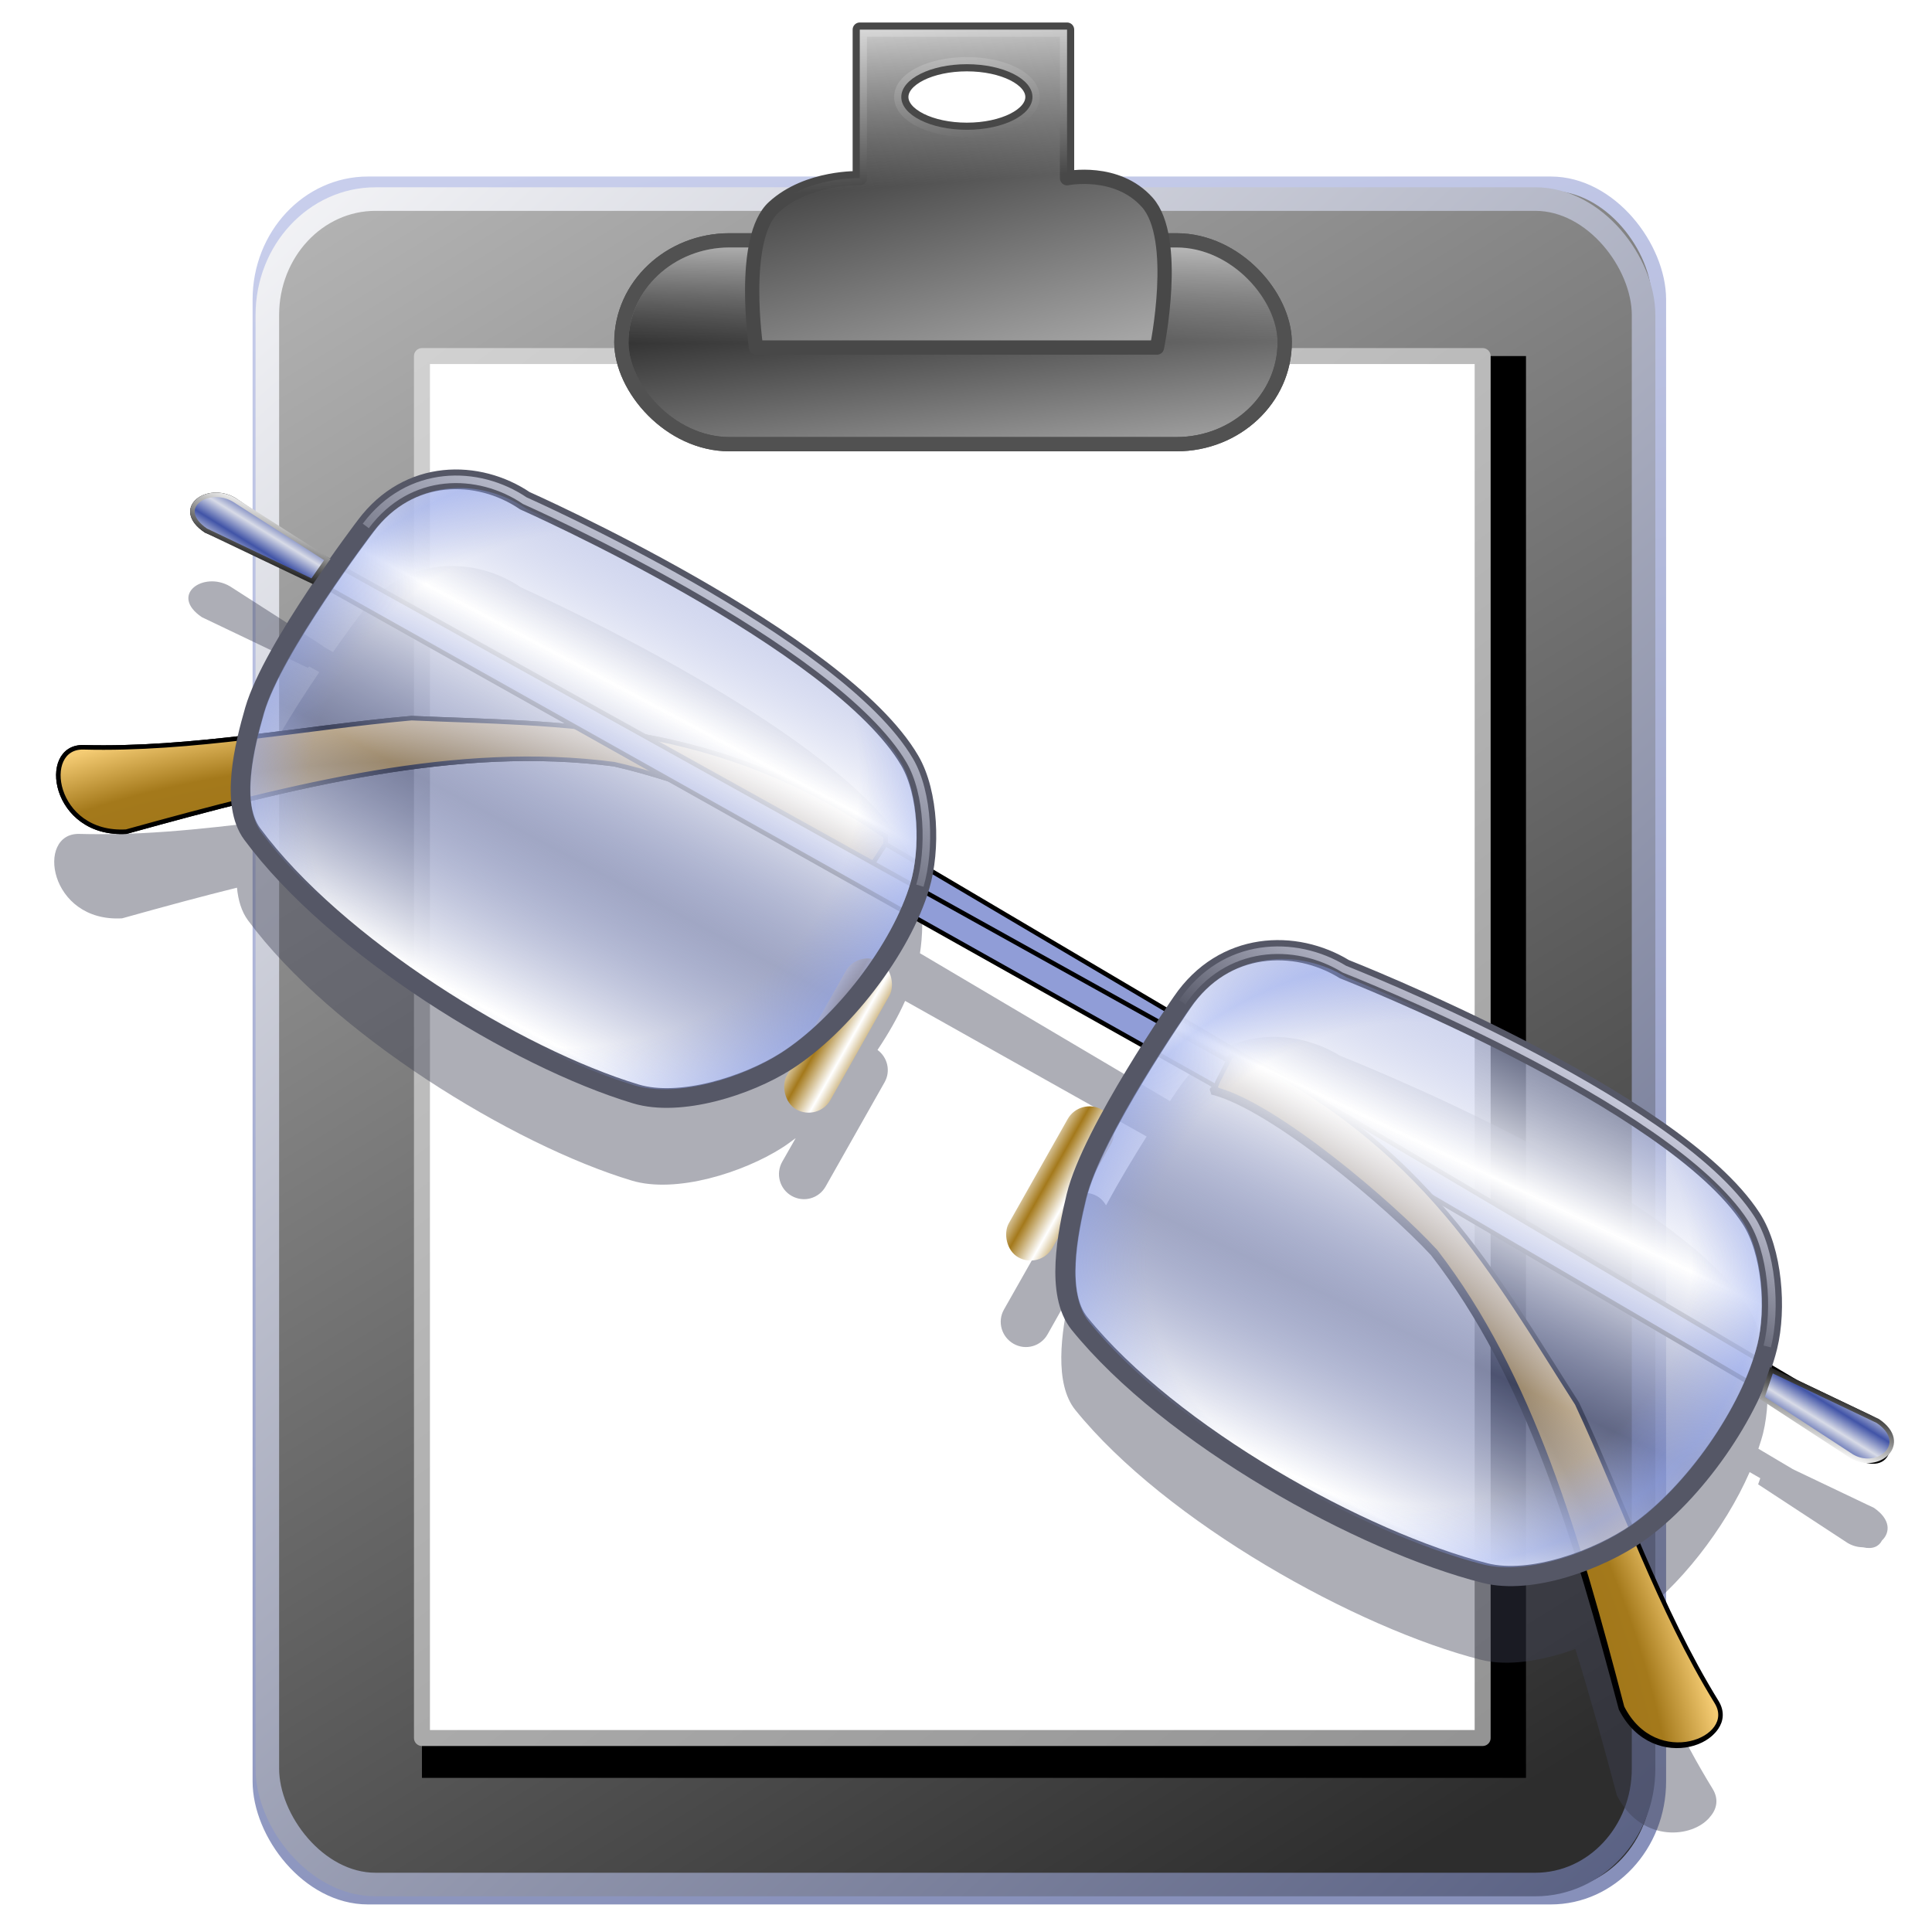 <?xml version="1.0" encoding="UTF-8" standalone="no"?>
<!-- Created with Inkscape (http://www.inkscape.org/) -->
<svg
   xmlns:dc="http://purl.org/dc/elements/1.1/"
   xmlns:cc="http://creativecommons.org/ns#"
   xmlns:rdf="http://www.w3.org/1999/02/22-rdf-syntax-ns#"
   xmlns:svg="http://www.w3.org/2000/svg"
   xmlns="http://www.w3.org/2000/svg"
   xmlns:xlink="http://www.w3.org/1999/xlink"
   xmlns:sodipodi="http://sodipodi.sourceforge.net/DTD/sodipodi-0.dtd"
   xmlns:inkscape="http://www.inkscape.org/namespaces/inkscape"
   id="svg2"
   sodipodi:version="0.32"
   inkscape:version="0.46"
   width="256"
   height="256"
   version="1.0"
   sodipodi:docbase="/media/disk-hdb2/svg1"
   sodipodi:docname="package_office_documentviewer.svg"
   inkscape:output_extension="org.inkscape.output.svg.inkscape">
  <defs
     id="defs5">
    <linearGradient
       id="linearGradient3217">
      <stop
         id="stop3219"
         offset="0"
         style="stop-color:#ffffff;stop-opacity:1;" />
      <stop
         id="stop3221"
         offset="1"
         style="stop-color:#ffffff;stop-opacity:0;" />
    </linearGradient>
    <inkscape:perspective
       sodipodi:type="inkscape:persp3d"
       inkscape:vp_x="0 : 128 : 1"
       inkscape:vp_y="0 : 1000 : 0"
       inkscape:vp_z="256 : 128 : 1"
       inkscape:persp3d-origin="128 : 85.333333 : 1"
       id="perspective43" />
    <linearGradient
       id="linearGradient2794"
       inkscape:collect="always">
      <stop
         id="stop2796"
         offset="0"
         style="stop-color:#4d557a;stop-opacity:1" />
      <stop
         id="stop2798"
         offset="1"
         style="stop-color:white;stop-opacity:1" />
    </linearGradient>
    <linearGradient
       id="linearGradient2827">
      <stop
         style="stop-color:#919191;stop-opacity:1;"
         offset="0"
         id="stop2829" />
      <stop
         style="stop-color:#d5d5d5;stop-opacity:1;"
         offset="1"
         id="stop2831" />
    </linearGradient>
    <linearGradient
       id="linearGradient2815">
      <stop
         style="stop-color:#000000;stop-opacity:1;"
         offset="0"
         id="stop2817" />
      <stop
         style="stop-color:#a5a5a5;stop-opacity:1;"
         offset="1"
         id="stop2819" />
    </linearGradient>
    <linearGradient
       inkscape:collect="always"
       id="linearGradient2799">
      <stop
         style="stop-color:#4e5ba0;stop-opacity:1"
         offset="0"
         id="stop2801" />
      <stop
         style="stop-color:#9aa1d5;stop-opacity:1"
         offset="1"
         id="stop2803" />
    </linearGradient>
    <linearGradient
       inkscape:collect="always"
       id="linearGradient2768">
      <stop
         style="stop-color:#8790ba;stop-opacity:1"
         offset="0"
         id="stop2770" />
      <stop
         style="stop-color:#c8ceec;stop-opacity:1"
         offset="1"
         id="stop2772" />
    </linearGradient>
    <linearGradient
       id="linearGradient2760">
      <stop
         style="stop-color:#000000;stop-opacity:0.825;"
         offset="0"
         id="stop2762" />
      <stop
         style="stop-color:#000000;stop-opacity:0.272;"
         offset="1"
         id="stop2764" />
    </linearGradient>
    <linearGradient
       inkscape:collect="always"
       xlink:href="#linearGradient2760"
       id="linearGradient2766"
       x1="185.346"
       y1="248.741"
       x2="32.423"
       y2="0.484"
       gradientUnits="userSpaceOnUse"
       gradientTransform="matrix(0.894,0,0,0.894,11.508,17.768)" />
    <linearGradient
       inkscape:collect="always"
       xlink:href="#linearGradient2768"
       id="linearGradient2774"
       x1="135.259"
       y1="249.709"
       x2="82.268"
       y2="0.484"
       gradientUnits="userSpaceOnUse" />
    <linearGradient
       inkscape:collect="always"
       xlink:href="#linearGradient2799"
       id="linearGradient2805"
       x1="191.121"
       y1="52.507"
       x2="101.174"
       y2="12.34"
       gradientUnits="userSpaceOnUse"
       gradientTransform="matrix(0.894,0,0,0.894,11.508,17.768)" />
    <linearGradient
       inkscape:collect="always"
       xlink:href="#linearGradient2815"
       id="linearGradient2821"
       x1="113.399"
       y1="-18.048"
       x2="173.621"
       y2="36.812"
       gradientUnits="userSpaceOnUse"
       gradientTransform="matrix(0.894,0,0,0.894,11.508,17.768)" />
    <linearGradient
       inkscape:collect="always"
       xlink:href="#linearGradient2768"
       id="linearGradient2823"
       gradientUnits="userSpaceOnUse"
       x1="135.259"
       y1="249.709"
       x2="82.268"
       y2="0.484"
       gradientTransform="matrix(0.894,0,0,0.894,11.508,17.768)" />
    <linearGradient
       inkscape:collect="always"
       xlink:href="#linearGradient2827"
       id="linearGradient2833"
       x1="198.313"
       y1="227.584"
       x2="52.723"
       y2="32.826"
       gradientUnits="userSpaceOnUse" />
    <linearGradient
       inkscape:collect="always"
       xlink:href="#linearGradient2794"
       id="linearGradient2792"
       gradientUnits="userSpaceOnUse"
       gradientTransform="matrix(0.879,0,0,0.879,13.008,19.769)"
       x1="255.488"
       y1="255.72"
       x2="17.236"
       y2="-7.713" />
    <linearGradient
       inkscape:collect="always"
       xlink:href="#linearGradient2760"
       id="linearGradient1905"
       gradientUnits="userSpaceOnUse"
       gradientTransform="matrix(0.894,0,0,0.894,11.508,17.768)"
       x1="185.346"
       y1="248.741"
       x2="32.423"
       y2="0.484" />
    <linearGradient
       inkscape:collect="always"
       xlink:href="#linearGradient2768"
       id="linearGradient1907"
       gradientUnits="userSpaceOnUse"
       gradientTransform="matrix(0.894,0,0,0.894,11.508,17.768)"
       x1="135.259"
       y1="249.709"
       x2="82.268"
       y2="0.484" />
    <linearGradient
       inkscape:collect="always"
       xlink:href="#linearGradient2827"
       id="linearGradient1909"
       gradientUnits="userSpaceOnUse"
       x1="198.313"
       y1="227.584"
       x2="52.723"
       y2="32.826" />
    <linearGradient
       inkscape:collect="always"
       xlink:href="#linearGradient2799"
       id="linearGradient1911"
       gradientUnits="userSpaceOnUse"
       gradientTransform="matrix(0.894,0,0,0.894,11.508,17.768)"
       x1="191.121"
       y1="52.507"
       x2="101.174"
       y2="12.34" />
    <linearGradient
       inkscape:collect="always"
       xlink:href="#linearGradient2794"
       id="linearGradient1913"
       gradientUnits="userSpaceOnUse"
       gradientTransform="matrix(0.879,0,0,0.879,13.008,19.769)"
       x1="255.488"
       y1="255.72"
       x2="17.236"
       y2="-7.713" />
    <linearGradient
       inkscape:collect="always"
       xlink:href="#linearGradient2815"
       id="linearGradient1915"
       gradientUnits="userSpaceOnUse"
       gradientTransform="matrix(0.894,0,0,0.894,11.508,17.768)"
       x1="113.399"
       y1="-18.048"
       x2="173.621"
       y2="36.812" />
    <inkscape:perspective
       id="perspective10"
       inkscape:persp3d-origin="372.04724 : 350.78739 : 1"
       inkscape:vp_z="744.09448 : 526.18109 : 1"
       inkscape:vp_y="0 : 1000 : 0"
       inkscape:vp_x="0 : 526.18109 : 1"
       sodipodi:type="inkscape:persp3d" />
    <linearGradient
       inkscape:collect="always"
       xlink:href="#linearGradient2815"
       id="linearGradient3195"
       gradientUnits="userSpaceOnUse"
       gradientTransform="matrix(0.946,0,0,0.946,-5.564,15.366)"
       x1="124.827"
       y1="-18.048"
       x2="140.124"
       y2="37.883" />
    <linearGradient
       inkscape:collect="always"
       xlink:href="#linearGradient2794"
       id="linearGradient3198"
       gradientUnits="userSpaceOnUse"
       gradientTransform="matrix(0.93,0,0,0.93,0.754,21.875)"
       x1="255.488"
       y1="255.72"
       x2="17.236"
       y2="-7.713" />
    <linearGradient
       inkscape:collect="always"
       xlink:href="#linearGradient2815"
       id="linearGradient3201"
       gradientUnits="userSpaceOnUse"
       gradientTransform="matrix(0.946,0,0,0.946,-5.564,15.366)"
       x1="151.48"
       y1="11.794"
       x2="156.529"
       y2="49.124" />
    <linearGradient
       inkscape:collect="always"
       xlink:href="#linearGradient2827"
       id="linearGradient3204"
       gradientUnits="userSpaceOnUse"
       gradientTransform="matrix(1.058,0,0,1.058,-12.335,1.97)"
       x1="198.313"
       y1="227.584"
       x2="52.723"
       y2="32.826" />
    <linearGradient
       inkscape:collect="always"
       xlink:href="#linearGradient2760"
       id="linearGradient3207"
       gradientUnits="userSpaceOnUse"
       gradientTransform="matrix(0.946,0,0,0.946,-0.834,19.758)"
       x1="185.346"
       y1="248.741"
       x2="32.423"
       y2="0.484" />
    <linearGradient
       inkscape:collect="always"
       xlink:href="#linearGradient2768"
       id="linearGradient3209"
       gradientUnits="userSpaceOnUse"
       gradientTransform="matrix(0.946,0,0,0.946,-0.834,19.758)"
       x1="135.259"
       y1="249.709"
       x2="82.268"
       y2="0.484" />
    <linearGradient
       inkscape:collect="always"
       xlink:href="#linearGradient3217"
       id="linearGradient3215"
       gradientUnits="userSpaceOnUse"
       gradientTransform="matrix(0.946,0,0,0.946,-5.564,15.366)"
       x1="124.827"
       y1="-18.048"
       x2="126.91"
       y2="10.172" />
    <linearGradient
       inkscape:collect="always"
       xlink:href="#linearGradient3217"
       id="linearGradient3225"
       gradientUnits="userSpaceOnUse"
       gradientTransform="matrix(0.946,0,0,0.946,-5.564,15.366)"
       x1="151.48"
       y1="11.794"
       x2="151.529"
       y2="31.698" />
    <filter
       id="filter4001"
       inkscape:collect="always">
      <feGaussianBlur
         id="feGaussianBlur4003"
         stdDeviation="3.081"
         inkscape:collect="always" />
    </filter>
    <linearGradient
       y2="37.268"
       x2="60.663"
       y1="37.268"
       x1="57.349"
       spreadMethod="reflect"
       gradientTransform="matrix(0.871,0.492,-0.492,0.871,368.873,67.826)"
       gradientUnits="userSpaceOnUse"
       id="linearGradient3974"
       xlink:href="#linearGradient3527"
       inkscape:collect="always" />
    <linearGradient
       y2="37.268"
       x2="60.663"
       y1="37.268"
       x1="57.349"
       spreadMethod="reflect"
       gradientTransform="translate(389.736,-119.857)"
       gradientUnits="userSpaceOnUse"
       id="linearGradient3971"
       xlink:href="#linearGradient3527"
       inkscape:collect="always" />
    <radialGradient
       r="55.105"
       fy="428.319"
       fx="65.537"
       cy="428.319"
       cx="65.537"
       gradientTransform="matrix(2.041,0.234,-0.148,1.291,285.695,-409.765)"
       gradientUnits="userSpaceOnUse"
       id="radialGradient3967"
       xlink:href="#linearGradient3507"
       inkscape:collect="always" />
    <radialGradient
       r="55.105"
       fy="428.319"
       fx="65.537"
       cy="428.319"
       cx="65.537"
       gradientTransform="matrix(-1.227,-1.647,-1.042,0.776,959.647,-19.786)"
       gradientUnits="userSpaceOnUse"
       id="radialGradient3963"
       xlink:href="#linearGradient3507"
       inkscape:collect="always" />
    <linearGradient
       y2="91.561"
       x2="-191.929"
       y1="110.179"
       x1="-201.822"
       spreadMethod="reflect"
       gradientTransform="matrix(1.087,0,0,1.087,581.346,-16.512)"
       gradientUnits="userSpaceOnUse"
       id="linearGradient3960"
       xlink:href="#linearGradient3445"
       inkscape:collect="always" />
    <linearGradient
       y2="91.561"
       x2="-191.929"
       y1="110.179"
       x1="-201.822"
       spreadMethod="reflect"
       gradientTransform="matrix(1.116,-4.9062848e-2,4.9062848e-2,1.116,692.409,33.606)"
       gradientUnits="userSpaceOnUse"
       id="linearGradient3957"
       xlink:href="#linearGradient3445"
       inkscape:collect="always" />
    <linearGradient
       gradientTransform="translate(290.458,-10.593)"
       y2="75.52"
       x2="92.822"
       y1="102.033"
       x1="76.617"
       gradientUnits="userSpaceOnUse"
       id="linearGradient3954"
       xlink:href="#linearGradient3467"
       inkscape:collect="always" />
    <linearGradient
       gradientTransform="translate(290.458,-10.593)"
       y2="160.304"
       x2="193.904"
       y1="138.978"
       x1="207.568"
       gradientUnits="userSpaceOnUse"
       id="linearGradient3951"
       xlink:href="#linearGradient3477"
       inkscape:collect="always" />
    <radialGradient
       r="44.16"
       fy="107.168"
       fx="77.72"
       cy="107.168"
       cx="77.72"
       spreadMethod="reflect"
       gradientTransform="matrix(0.298,0.92,-1,0.324,452.176,-9.639)"
       gradientUnits="userSpaceOnUse"
       id="radialGradient3948"
       xlink:href="#linearGradient3491"
       inkscape:collect="always" />
    <radialGradient
       r="45.502"
       fy="170.036"
       fx="188.387"
       cy="170.036"
       cx="188.387"
       spreadMethod="reflect"
       gradientTransform="matrix(1,0,0,0.886,290.458,8.806)"
       gradientUnits="userSpaceOnUse"
       id="radialGradient3945"
       xlink:href="#linearGradient3491"
       inkscape:collect="always" />
    <linearGradient
       gradientTransform="translate(290.458,-10.593)"
       y2="70.42"
       x2="38.077"
       y1="78.574"
       x1="34.841"
       gradientUnits="userSpaceOnUse"
       id="linearGradient3942"
       xlink:href="#linearGradient3549"
       inkscape:collect="always" />
    <linearGradient
       gradientTransform="translate(290.458,-10.593)"
       y2="72.728"
       x2="34.841"
       y1="74.728"
       x1="33.605"
       spreadMethod="reflect"
       gradientUnits="userSpaceOnUse"
       id="linearGradient3940"
       xlink:href="#linearGradient3541"
       inkscape:collect="always" />
    <linearGradient
       y2="70.42"
       x2="38.077"
       y1="78.574"
       x1="34.841"
       gradientTransform="matrix(-1,0,0,-1,567.37,253.325)"
       gradientUnits="userSpaceOnUse"
       id="linearGradient3937"
       xlink:href="#linearGradient3549"
       inkscape:collect="always" />
    <linearGradient
       y2="72.728"
       x2="34.841"
       y1="74.728"
       x1="33.605"
       spreadMethod="reflect"
       gradientTransform="matrix(-1,0,0,-1,567.37,253.325)"
       gradientUnits="userSpaceOnUse"
       id="linearGradient3935"
       xlink:href="#linearGradient3541"
       inkscape:collect="always" />
    <linearGradient
       y2="70.42"
       x2="38.077"
       y1="78.574"
       x1="34.841"
       gradientTransform="matrix(-1,0,0,-1,276.912,263.918)"
       gradientUnits="userSpaceOnUse"
       id="linearGradient3932"
       xlink:href="#linearGradient3549"
       inkscape:collect="always" />
    <linearGradient
       y2="72.728"
       x2="34.841"
       y1="74.728"
       x1="33.605"
       spreadMethod="reflect"
       gradientTransform="matrix(-1,0,0,-1,276.912,263.918)"
       gradientUnits="userSpaceOnUse"
       id="linearGradient3930"
       xlink:href="#linearGradient3541"
       inkscape:collect="always" />
    <linearGradient
       y2="70.42"
       x2="38.077"
       y1="78.574"
       x1="34.841"
       gradientUnits="userSpaceOnUse"
       id="linearGradient3928"
       xlink:href="#linearGradient3549"
       inkscape:collect="always" />
    <linearGradient
       y2="72.728"
       x2="34.841"
       y1="74.728"
       x1="33.605"
       spreadMethod="reflect"
       gradientUnits="userSpaceOnUse"
       id="linearGradient3926"
       xlink:href="#linearGradient3541"
       inkscape:collect="always" />
    <radialGradient
       r="45.502"
       fy="170.036"
       fx="188.387"
       cy="170.036"
       cx="188.387"
       spreadMethod="reflect"
       gradientTransform="matrix(1,0,0,0.886,0,19.4)"
       gradientUnits="userSpaceOnUse"
       id="radialGradient3924"
       xlink:href="#linearGradient3491"
       inkscape:collect="always" />
    <radialGradient
       r="44.16"
       fy="107.168"
       fx="77.72"
       cy="107.168"
       cx="77.72"
       spreadMethod="reflect"
       gradientTransform="matrix(0.298,0.92,-1,0.324,161.718,0.954)"
       gradientUnits="userSpaceOnUse"
       id="radialGradient3922"
       xlink:href="#linearGradient3491"
       inkscape:collect="always" />
    <linearGradient
       y2="160.304"
       x2="193.904"
       y1="138.978"
       x1="207.568"
       gradientUnits="userSpaceOnUse"
       id="linearGradient3920"
       xlink:href="#linearGradient3477"
       inkscape:collect="always" />
    <linearGradient
       y2="75.52"
       x2="92.822"
       y1="102.033"
       x1="76.617"
       gradientUnits="userSpaceOnUse"
       id="linearGradient3918"
       xlink:href="#linearGradient3467"
       inkscape:collect="always" />
    <linearGradient
       y2="91.561"
       x2="-191.929"
       y1="110.179"
       x1="-201.822"
       spreadMethod="reflect"
       gradientTransform="matrix(1.116,-4.9062848e-2,4.9062848e-2,1.116,401.951,44.199)"
       gradientUnits="userSpaceOnUse"
       id="linearGradient3916"
       xlink:href="#linearGradient3445"
       inkscape:collect="always" />
    <linearGradient
       y2="91.561"
       x2="-191.929"
       y1="110.179"
       x1="-201.822"
       spreadMethod="reflect"
       gradientTransform="matrix(1.087,0,0,1.087,290.888,-5.919)"
       gradientUnits="userSpaceOnUse"
       id="linearGradient3914"
       xlink:href="#linearGradient3445"
       inkscape:collect="always" />
    <radialGradient
       r="55.105"
       fy="428.319"
       fx="65.537"
       cy="428.319"
       cx="65.537"
       gradientTransform="matrix(-1.227,-1.647,-1.042,0.776,669.189,-9.193)"
       gradientUnits="userSpaceOnUse"
       id="radialGradient3912"
       xlink:href="#linearGradient3507"
       inkscape:collect="always" />
    <radialGradient
       r="55.105"
       fy="428.319"
       fx="65.537"
       cy="428.319"
       cx="65.537"
       gradientTransform="matrix(2.041,0.234,-0.148,1.291,-4.763,-399.172)"
       gradientUnits="userSpaceOnUse"
       id="radialGradient3910"
       xlink:href="#linearGradient3507"
       inkscape:collect="always" />
    <linearGradient
       y2="37.268"
       x2="60.663"
       y1="37.268"
       x1="57.349"
       spreadMethod="reflect"
       gradientTransform="translate(142.084,32.283)"
       gradientUnits="userSpaceOnUse"
       id="linearGradient3908"
       xlink:href="#linearGradient3527"
       inkscape:collect="always" />
    <linearGradient
       y2="37.268"
       x2="60.663"
       y1="37.268"
       x1="57.349"
       spreadMethod="reflect"
       gradientTransform="translate(106.851,29.686)"
       gradientUnits="userSpaceOnUse"
       id="linearGradient3906"
       xlink:href="#linearGradient3527"
       inkscape:collect="always" />
    <linearGradient
       id="linearGradient3578">
      <stop
         style="stop-color:#000000;stop-opacity:1;"
         offset="0"
         id="stop3580" />
      <stop
         style="stop-color:#fffcfc;stop-opacity:1;"
         offset="1"
         id="stop3582" />
    </linearGradient>
    <inkscape:perspective
       id="perspective2503"
       inkscape:persp3d-origin="128 : 85.333333 : 1"
       inkscape:vp_z="256 : 128 : 1"
       inkscape:vp_y="0 : 1000 : 0"
       inkscape:vp_x="0 : 128 : 1"
       sodipodi:type="inkscape:persp3d" />
    <linearGradient
       inkscape:collect="always"
       xlink:href="#linearGradient3578"
       id="linearGradient3584"
       x1="13.515"
       y1="-7.475"
       x2="16.093"
       y2="-7.475"
       gradientUnits="userSpaceOnUse"
       spreadMethod="reflect" />
    <linearGradient
       inkscape:collect="always"
       xlink:href="#linearGradient3578"
       id="linearGradient3586"
       gradientUnits="userSpaceOnUse"
       spreadMethod="reflect"
       x1="16.909"
       y1="-5.212"
       x2="18.617"
       y2="-6.583" />
    <linearGradient
       inkscape:collect="always"
       xlink:href="#linearGradient3578"
       id="linearGradient3588"
       gradientUnits="userSpaceOnUse"
       spreadMethod="reflect"
       x1="13.515"
       y1="-7.475"
       x2="17.075"
       y2="-8.019" />
    <linearGradient
       inkscape:collect="always"
       xlink:href="#linearGradient3578"
       id="linearGradient3590"
       gradientUnits="userSpaceOnUse"
       spreadMethod="reflect"
       x1="16.387"
       y1="-5.908"
       x2="17.747"
       y2="-6.953" />
    <linearGradient
       inkscape:collect="always"
       xlink:href="#linearGradient3578"
       id="linearGradient3592"
       gradientUnits="userSpaceOnUse"
       spreadMethod="reflect"
       x1="12.906"
       y1="-10.151"
       x2="11.372"
       y2="-5.778" />
    <linearGradient
       inkscape:collect="always"
       xlink:href="#linearGradient3578"
       id="linearGradient3594"
       gradientUnits="userSpaceOnUse"
       spreadMethod="reflect"
       x1="12.035"
       y1="-11.587"
       x2="8.696"
       y2="-2.688" />
    <linearGradient
       inkscape:collect="always"
       xlink:href="#linearGradient3578"
       id="linearGradient3596"
       gradientUnits="userSpaceOnUse"
       spreadMethod="reflect"
       x1="16.387"
       y1="-11.391"
       x2="11.132"
       y2="-11.199" />
    <linearGradient
       inkscape:collect="always"
       xlink:href="#linearGradient3578"
       id="linearGradient3598"
       gradientUnits="userSpaceOnUse"
       spreadMethod="reflect"
       x1="16.691"
       y1="-10.978"
       x2="16.093"
       y2="-7.475" />
    <linearGradient
       inkscape:collect="always"
       xlink:href="#linearGradient3578"
       id="linearGradient3600"
       gradientUnits="userSpaceOnUse"
       spreadMethod="reflect"
       x1="15.582"
       y1="-6.256"
       x2="17.377"
       y2="-1.992" />
    <linearGradient
       inkscape:collect="always"
       xlink:href="#linearGradient3578"
       id="linearGradient3602"
       gradientUnits="userSpaceOnUse"
       spreadMethod="reflect"
       x1="17.083"
       y1="-2.275"
       x2="14.94"
       y2="-3.733" />
    <linearGradient
       inkscape:collect="always"
       xlink:href="#linearGradient3578"
       id="linearGradient3604"
       gradientUnits="userSpaceOnUse"
       spreadMethod="reflect"
       x1="7.771"
       y1="-3.754"
       x2="12.916"
       y2="-4.516" />
    <linearGradient
       inkscape:collect="always"
       xlink:href="#linearGradient3578"
       id="linearGradient3606"
       gradientUnits="userSpaceOnUse"
       spreadMethod="reflect"
       x1="11.187"
       y1="-5.887"
       x2="9.718"
       y2="-1.513" />
    <linearGradient
       inkscape:collect="always"
       xlink:href="#linearGradient3578"
       id="linearGradient3608"
       gradientUnits="userSpaceOnUse"
       spreadMethod="reflect"
       x1="10.621"
       y1="-6.409"
       x2="16.093"
       y2="-7.475" />
    <linearGradient
       inkscape:collect="always"
       xlink:href="#linearGradient3578"
       id="linearGradient3610"
       gradientUnits="userSpaceOnUse"
       spreadMethod="reflect"
       x1="15.65"
       y1="-2.21"
       x2="16.093"
       y2="-7.475" />
    <linearGradient
       inkscape:collect="always"
       xlink:href="#linearGradient3578"
       id="linearGradient2551"
       gradientUnits="userSpaceOnUse"
       spreadMethod="reflect"
       x1="13.515"
       y1="-7.475"
       x2="16.093"
       y2="-7.475" />
    <linearGradient
       inkscape:collect="always"
       xlink:href="#linearGradient3578"
       id="linearGradient2553"
       gradientUnits="userSpaceOnUse"
       spreadMethod="reflect"
       x1="13.515"
       y1="-7.475"
       x2="16.093"
       y2="-7.475" />
    <linearGradient
       inkscape:collect="always"
       xlink:href="#linearGradient3578"
       id="linearGradient2555"
       gradientUnits="userSpaceOnUse"
       spreadMethod="reflect"
       x1="13.515"
       y1="-7.475"
       x2="16.093"
       y2="-7.475" />
    <linearGradient
       inkscape:collect="always"
       xlink:href="#linearGradient3578"
       id="linearGradient2557"
       gradientUnits="userSpaceOnUse"
       spreadMethod="reflect"
       x1="13.515"
       y1="-7.475"
       x2="16.093"
       y2="-7.475" />
    <linearGradient
       inkscape:collect="always"
       xlink:href="#linearGradient3578"
       id="linearGradient2559"
       gradientUnits="userSpaceOnUse"
       spreadMethod="reflect"
       x1="13.515"
       y1="-7.475"
       x2="16.093"
       y2="-7.475" />
    <linearGradient
       inkscape:collect="always"
       xlink:href="#linearGradient3578"
       id="linearGradient2561"
       gradientUnits="userSpaceOnUse"
       spreadMethod="reflect"
       x1="13.515"
       y1="-7.475"
       x2="16.093"
       y2="-7.475" />
    <linearGradient
       inkscape:collect="always"
       xlink:href="#linearGradient3578"
       id="linearGradient2563"
       gradientUnits="userSpaceOnUse"
       spreadMethod="reflect"
       x1="13.515"
       y1="-7.475"
       x2="16.093"
       y2="-7.475" />
    <linearGradient
       inkscape:collect="always"
       xlink:href="#linearGradient3578"
       id="linearGradient2565"
       gradientUnits="userSpaceOnUse"
       spreadMethod="reflect"
       x1="13.515"
       y1="-7.475"
       x2="16.093"
       y2="-7.475" />
    <linearGradient
       inkscape:collect="always"
       xlink:href="#linearGradient3578"
       id="linearGradient2567"
       gradientUnits="userSpaceOnUse"
       spreadMethod="reflect"
       x1="13.515"
       y1="-7.475"
       x2="16.093"
       y2="-7.475" />
    <linearGradient
       inkscape:collect="always"
       xlink:href="#linearGradient3578"
       id="linearGradient2569"
       gradientUnits="userSpaceOnUse"
       spreadMethod="reflect"
       x1="13.515"
       y1="-7.475"
       x2="16.093"
       y2="-7.475" />
    <linearGradient
       inkscape:collect="always"
       xlink:href="#linearGradient3578"
       id="linearGradient2571"
       gradientUnits="userSpaceOnUse"
       spreadMethod="reflect"
       x1="13.515"
       y1="-7.475"
       x2="16.093"
       y2="-7.475" />
    <linearGradient
       inkscape:collect="always"
       xlink:href="#linearGradient3578"
       id="linearGradient2573"
       gradientUnits="userSpaceOnUse"
       spreadMethod="reflect"
       x1="13.515"
       y1="-7.475"
       x2="16.093"
       y2="-7.475" />
    <linearGradient
       inkscape:collect="always"
       xlink:href="#linearGradient3578"
       id="linearGradient2575"
       gradientUnits="userSpaceOnUse"
       spreadMethod="reflect"
       x1="13.515"
       y1="-7.475"
       x2="16.093"
       y2="-7.475" />
    <linearGradient
       inkscape:collect="always"
       xlink:href="#linearGradient3578"
       id="linearGradient2577"
       gradientUnits="userSpaceOnUse"
       spreadMethod="reflect"
       x1="13.515"
       y1="-7.475"
       x2="16.093"
       y2="-7.475" />
    <linearGradient
       inkscape:collect="always"
       xlink:href="#linearGradient3578"
       id="linearGradient2579"
       gradientUnits="userSpaceOnUse"
       spreadMethod="reflect"
       x1="13.515"
       y1="-7.475"
       x2="16.093"
       y2="-7.475" />
    <linearGradient
       inkscape:collect="always"
       xlink:href="#linearGradient3578"
       id="linearGradient2581"
       gradientUnits="userSpaceOnUse"
       spreadMethod="reflect"
       x1="13.515"
       y1="-7.475"
       x2="16.093"
       y2="-7.475" />
    <linearGradient
       inkscape:collect="always"
       xlink:href="#linearGradient3578"
       id="linearGradient2583"
       gradientUnits="userSpaceOnUse"
       spreadMethod="reflect"
       x1="13.515"
       y1="-7.475"
       x2="16.093"
       y2="-7.475" />
    <linearGradient
       inkscape:collect="always"
       xlink:href="#linearGradient3578"
       id="linearGradient2585"
       gradientUnits="userSpaceOnUse"
       spreadMethod="reflect"
       x1="13.515"
       y1="-7.475"
       x2="16.093"
       y2="-7.475" />
    <linearGradient
       inkscape:collect="always"
       xlink:href="#linearGradient3578"
       id="linearGradient2587"
       gradientUnits="userSpaceOnUse"
       spreadMethod="reflect"
       x1="13.515"
       y1="-7.475"
       x2="16.093"
       y2="-7.475" />
    <linearGradient
       inkscape:collect="always"
       xlink:href="#linearGradient3578"
       id="linearGradient2589"
       gradientUnits="userSpaceOnUse"
       spreadMethod="reflect"
       x1="13.515"
       y1="-7.475"
       x2="16.093"
       y2="-7.475" />
    <linearGradient
       inkscape:collect="always"
       xlink:href="#linearGradient3578"
       id="linearGradient2591"
       gradientUnits="userSpaceOnUse"
       spreadMethod="reflect"
       x1="13.515"
       y1="-7.475"
       x2="16.093"
       y2="-7.475" />
    <linearGradient
       inkscape:collect="always"
       xlink:href="#linearGradient3578"
       id="linearGradient2593"
       gradientUnits="userSpaceOnUse"
       spreadMethod="reflect"
       x1="13.515"
       y1="-7.475"
       x2="16.093"
       y2="-7.475" />
    <linearGradient
       inkscape:collect="always"
       xlink:href="#linearGradient3578"
       id="linearGradient2595"
       gradientUnits="userSpaceOnUse"
       spreadMethod="reflect"
       x1="13.515"
       y1="-7.475"
       x2="16.093"
       y2="-7.475" />
    <linearGradient
       gradientTransform="matrix(-1,0,0,-1,276.912,263.918)"
       y2="70.42"
       x2="38.077"
       y1="78.574"
       x1="34.841"
       gradientUnits="userSpaceOnUse"
       id="linearGradient3561"
       xlink:href="#linearGradient3549"
       inkscape:collect="always" />
    <linearGradient
       gradientTransform="matrix(-1,0,0,-1,276.912,263.918)"
       y2="72.728"
       x2="34.841"
       y1="74.728"
       x1="33.605"
       spreadMethod="reflect"
       gradientUnits="userSpaceOnUse"
       id="linearGradient3559"
       xlink:href="#linearGradient3541"
       inkscape:collect="always" />
    <linearGradient
       gradientUnits="userSpaceOnUse"
       y2="70.42"
       x2="38.077"
       y1="78.574"
       x1="34.841"
       id="linearGradient3555"
       xlink:href="#linearGradient3549"
       inkscape:collect="always" />
    <linearGradient
       spreadMethod="reflect"
       gradientUnits="userSpaceOnUse"
       y2="72.728"
       x2="34.841"
       y1="74.728"
       x1="33.605"
       id="linearGradient3547"
       xlink:href="#linearGradient3541"
       inkscape:collect="always" />
    <linearGradient
       y2="37.268"
       x2="60.663"
       y1="37.268"
       x1="57.349"
       spreadMethod="reflect"
       gradientTransform="translate(142.084,32.283)"
       gradientUnits="userSpaceOnUse"
       id="linearGradient3537"
       xlink:href="#linearGradient3527"
       inkscape:collect="always" />
    <linearGradient
       gradientTransform="translate(106.851,29.686)"
       spreadMethod="reflect"
       gradientUnits="userSpaceOnUse"
       y2="37.268"
       x2="60.663"
       y1="37.268"
       x1="57.349"
       id="linearGradient3533"
       xlink:href="#linearGradient3527"
       inkscape:collect="always" />
    <radialGradient
       r="55.105"
       fy="428.319"
       fx="65.537"
       cy="428.319"
       cx="65.537"
       gradientTransform="matrix(-1.227,-1.647,-1.042,0.776,669.189,-9.193)"
       gradientUnits="userSpaceOnUse"
       id="radialGradient3519"
       xlink:href="#linearGradient3507"
       inkscape:collect="always" />
    <radialGradient
       gradientUnits="userSpaceOnUse"
       gradientTransform="matrix(2.041,0.234,-0.148,1.291,-4.763,-399.172)"
       r="55.105"
       fy="428.319"
       fx="65.537"
       cy="428.319"
       cx="65.537"
       id="radialGradient3513"
       xlink:href="#linearGradient3507"
       inkscape:collect="always" />
    <radialGradient
       spreadMethod="reflect"
       gradientUnits="userSpaceOnUse"
       gradientTransform="matrix(1,0,0,0.886,0,19.4)"
       r="45.502"
       fy="170.036"
       fx="188.387"
       cy="170.036"
       cx="188.387"
       id="radialGradient3503"
       xlink:href="#linearGradient3491"
       inkscape:collect="always" />
    <radialGradient
       spreadMethod="reflect"
       gradientUnits="userSpaceOnUse"
       gradientTransform="matrix(0.298,0.92,-1,0.324,161.718,0.954)"
       r="44.16"
       fy="107.168"
       fx="77.72"
       cy="107.168"
       cx="77.72"
       id="radialGradient3489"
       xlink:href="#linearGradient3491"
       inkscape:collect="always" />
    <linearGradient
       gradientUnits="userSpaceOnUse"
       y2="160.304"
       x2="193.904"
       y1="138.978"
       x1="207.568"
       id="linearGradient3483"
       xlink:href="#linearGradient3477"
       inkscape:collect="always" />
    <linearGradient
       gradientUnits="userSpaceOnUse"
       y2="75.52"
       x2="92.822"
       y1="102.033"
       x1="76.617"
       id="linearGradient3473"
       xlink:href="#linearGradient3467"
       inkscape:collect="always" />
    <linearGradient
       y2="91.561"
       x2="-191.929"
       y1="110.179"
       x1="-201.822"
       spreadMethod="reflect"
       gradientTransform="matrix(1.116,-4.9062848e-2,4.9062848e-2,1.116,401.951,44.199)"
       gradientUnits="userSpaceOnUse"
       id="linearGradient3463"
       xlink:href="#linearGradient3445"
       inkscape:collect="always" />
    <linearGradient
       gradientTransform="matrix(1.087,0,0,1.087,290.888,-5.919)"
       spreadMethod="reflect"
       gradientUnits="userSpaceOnUse"
       y2="91.561"
       x2="-191.929"
       y1="110.179"
       x1="-201.822"
       id="linearGradient3451"
       xlink:href="#linearGradient3445"
       inkscape:collect="always" />
    <inkscape:perspective
       id="perspective2643"
       inkscape:persp3d-origin="372.04724 : 350.78739 : 1"
       inkscape:vp_z="744.09448 : 526.18109 : 1"
       inkscape:vp_y="0 : 1000 : 0"
       inkscape:vp_x="0 : 526.18109 : 1"
       sodipodi:type="inkscape:persp3d" />
    <linearGradient
       id="linearGradient3445"
       inkscape:collect="always">
      <stop
         id="stop3447"
         offset="0"
         style="stop-color:#909dd7;stop-opacity:0.43" />
      <stop
         id="stop3449"
         offset="1"
         style="stop-color:#ffffff;stop-opacity:1" />
    </linearGradient>
    <linearGradient
       id="linearGradient3467"
       inkscape:collect="always">
      <stop
         id="stop3469"
         offset="0"
         style="stop-color:#cccfe0;stop-opacity:0" />
      <stop
         id="stop3471"
         offset="1"
         style="stop-color:#cccfe0;stop-opacity:1" />
    </linearGradient>
    <linearGradient
       id="linearGradient3477"
       inkscape:collect="always">
      <stop
         id="stop3479"
         offset="0"
         style="stop-color:#dbddef;stop-opacity:1;" />
      <stop
         id="stop3481"
         offset="1"
         style="stop-color:#dbddef;stop-opacity:0;" />
    </linearGradient>
    <linearGradient
       id="linearGradient3491">
      <stop
         style="stop-color:#909dd7;stop-opacity:0"
         offset="0"
         id="stop3493" />
      <stop
         id="stop3497"
         offset="0.794"
         style="stop-color:#8c9de2;stop-opacity:0" />
      <stop
         style="stop-color:#889eee;stop-opacity:0.435"
         offset="1"
         id="stop3495" />
    </linearGradient>
    <linearGradient
       id="linearGradient3507">
      <stop
         id="stop3509"
         offset="0"
         style="stop-color:#835d0b;stop-opacity:1;" />
      <stop
         style="stop-color:#a4791b;stop-opacity:1"
         offset="0.906"
         id="stop3515" />
      <stop
         id="stop3511"
         offset="1"
         style="stop-color:#f4cb73;stop-opacity:1" />
    </linearGradient>
    <linearGradient
       id="linearGradient3527"
       inkscape:collect="always">
      <stop
         id="stop3529"
         offset="0"
         style="stop-color:#a4791b;stop-opacity:1;" />
      <stop
         id="stop3531"
         offset="1"
         style="stop-color:#ffffff;stop-opacity:1" />
    </linearGradient>
    <linearGradient
       id="linearGradient3541"
       inkscape:collect="always">
      <stop
         id="stop3543"
         offset="0"
         style="stop-color:#4154a7;stop-opacity:1" />
      <stop
         id="stop3545"
         offset="1"
         style="stop-color:#d8dbe7;stop-opacity:1" />
    </linearGradient>
    <linearGradient
       id="linearGradient3549"
       inkscape:collect="always">
      <stop
         id="stop3551"
         offset="0"
         style="stop-color:#000000;stop-opacity:1;" />
      <stop
         id="stop3553"
         offset="1"
         style="stop-color:#ffffff;stop-opacity:1" />
    </linearGradient>
    <linearGradient
       inkscape:collect="always"
       xlink:href="#linearGradient3578"
       id="linearGradient4047"
       gradientUnits="userSpaceOnUse"
       spreadMethod="reflect"
       x1="13.515"
       y1="-7.475"
       x2="16.093"
       y2="-7.475" />
    <linearGradient
       inkscape:collect="always"
       xlink:href="#linearGradient3578"
       id="linearGradient4049"
       gradientUnits="userSpaceOnUse"
       spreadMethod="reflect"
       x1="13.515"
       y1="-7.475"
       x2="16.093"
       y2="-7.475" />
    <linearGradient
       inkscape:collect="always"
       xlink:href="#linearGradient3578"
       id="linearGradient4051"
       gradientUnits="userSpaceOnUse"
       spreadMethod="reflect"
       x1="13.515"
       y1="-7.475"
       x2="16.093"
       y2="-7.475" />
    <linearGradient
       inkscape:collect="always"
       xlink:href="#linearGradient3578"
       id="linearGradient4053"
       gradientUnits="userSpaceOnUse"
       spreadMethod="reflect"
       x1="13.515"
       y1="-7.475"
       x2="16.093"
       y2="-7.475" />
    <linearGradient
       inkscape:collect="always"
       xlink:href="#linearGradient3578"
       id="linearGradient4055"
       gradientUnits="userSpaceOnUse"
       spreadMethod="reflect"
       x1="13.515"
       y1="-7.475"
       x2="16.093"
       y2="-7.475" />
    <linearGradient
       inkscape:collect="always"
       xlink:href="#linearGradient3578"
       id="linearGradient4057"
       gradientUnits="userSpaceOnUse"
       spreadMethod="reflect"
       x1="16.691"
       y1="-10.978"
       x2="16.093"
       y2="-7.475" />
    <linearGradient
       inkscape:collect="always"
       xlink:href="#linearGradient3578"
       id="linearGradient4059"
       gradientUnits="userSpaceOnUse"
       spreadMethod="reflect"
       x1="13.515"
       y1="-7.475"
       x2="16.093"
       y2="-7.475" />
    <linearGradient
       inkscape:collect="always"
       xlink:href="#linearGradient3578"
       id="linearGradient4061"
       gradientUnits="userSpaceOnUse"
       spreadMethod="reflect"
       x1="13.515"
       y1="-7.475"
       x2="16.093"
       y2="-7.475" />
    <linearGradient
       inkscape:collect="always"
       xlink:href="#linearGradient3578"
       id="linearGradient4063"
       gradientUnits="userSpaceOnUse"
       spreadMethod="reflect"
       x1="13.515"
       y1="-7.475"
       x2="16.093"
       y2="-7.475" />
    <linearGradient
       inkscape:collect="always"
       xlink:href="#linearGradient3578"
       id="linearGradient4065"
       gradientUnits="userSpaceOnUse"
       spreadMethod="reflect"
       x1="13.515"
       y1="-7.475"
       x2="16.093"
       y2="-7.475" />
    <linearGradient
       inkscape:collect="always"
       xlink:href="#linearGradient3578"
       id="linearGradient4067"
       gradientUnits="userSpaceOnUse"
       spreadMethod="reflect"
       x1="13.515"
       y1="-7.475"
       x2="16.093"
       y2="-7.475" />
    <linearGradient
       inkscape:collect="always"
       xlink:href="#linearGradient3578"
       id="linearGradient4069"
       gradientUnits="userSpaceOnUse"
       spreadMethod="reflect"
       x1="12.035"
       y1="-11.587"
       x2="8.696"
       y2="-2.688" />
    <linearGradient
       inkscape:collect="always"
       xlink:href="#linearGradient3578"
       id="linearGradient4071"
       gradientUnits="userSpaceOnUse"
       spreadMethod="reflect"
       x1="10.621"
       y1="-6.409"
       x2="16.093"
       y2="-7.475" />
    <linearGradient
       inkscape:collect="always"
       xlink:href="#linearGradient3578"
       id="linearGradient4073"
       gradientUnits="userSpaceOnUse"
       spreadMethod="reflect"
       x1="15.65"
       y1="-2.21"
       x2="16.093"
       y2="-7.475" />
    <linearGradient
       inkscape:collect="always"
       xlink:href="#linearGradient3578"
       id="linearGradient4075"
       gradientUnits="userSpaceOnUse"
       spreadMethod="reflect"
       x1="13.515"
       y1="-7.475"
       x2="16.093"
       y2="-7.475" />
    <linearGradient
       inkscape:collect="always"
       xlink:href="#linearGradient3578"
       id="linearGradient4077"
       gradientUnits="userSpaceOnUse"
       spreadMethod="reflect"
       x1="16.387"
       y1="-11.391"
       x2="11.132"
       y2="-11.199" />
    <linearGradient
       inkscape:collect="always"
       xlink:href="#linearGradient3578"
       id="linearGradient4079"
       gradientUnits="userSpaceOnUse"
       spreadMethod="reflect"
       x1="13.515"
       y1="-7.475"
       x2="16.093"
       y2="-7.475" />
    <linearGradient
       inkscape:collect="always"
       xlink:href="#linearGradient3578"
       id="linearGradient4081"
       gradientUnits="userSpaceOnUse"
       spreadMethod="reflect"
       x1="13.515"
       y1="-7.475"
       x2="16.093"
       y2="-7.475" />
    <linearGradient
       inkscape:collect="always"
       xlink:href="#linearGradient3578"
       id="linearGradient4083"
       gradientUnits="userSpaceOnUse"
       spreadMethod="reflect"
       x1="13.515"
       y1="-7.475"
       x2="16.093"
       y2="-7.475" />
    <linearGradient
       inkscape:collect="always"
       xlink:href="#linearGradient3578"
       id="linearGradient4085"
       gradientUnits="userSpaceOnUse"
       spreadMethod="reflect"
       x1="13.515"
       y1="-7.475"
       x2="16.093"
       y2="-7.475" />
    <linearGradient
       inkscape:collect="always"
       xlink:href="#linearGradient3578"
       id="linearGradient4087"
       gradientUnits="userSpaceOnUse"
       spreadMethod="reflect"
       x1="13.515"
       y1="-7.475"
       x2="16.093"
       y2="-7.475" />
    <linearGradient
       inkscape:collect="always"
       xlink:href="#linearGradient3578"
       id="linearGradient4089"
       gradientUnits="userSpaceOnUse"
       spreadMethod="reflect"
       x1="13.515"
       y1="-7.475"
       x2="16.093"
       y2="-7.475" />
    <linearGradient
       inkscape:collect="always"
       xlink:href="#linearGradient3578"
       id="linearGradient4091"
       gradientUnits="userSpaceOnUse"
       spreadMethod="reflect"
       x1="13.515"
       y1="-7.475"
       x2="16.093"
       y2="-7.475" />
    <linearGradient
       inkscape:collect="always"
       xlink:href="#linearGradient3578"
       id="linearGradient4093"
       gradientUnits="userSpaceOnUse"
       spreadMethod="reflect"
       x1="13.515"
       y1="-7.475"
       x2="16.093"
       y2="-7.475" />
    <linearGradient
       inkscape:collect="always"
       xlink:href="#linearGradient3578"
       id="linearGradient4095"
       gradientUnits="userSpaceOnUse"
       spreadMethod="reflect"
       x1="13.515"
       y1="-7.475"
       x2="16.093"
       y2="-7.475" />
    <linearGradient
       inkscape:collect="always"
       xlink:href="#linearGradient3578"
       id="linearGradient4097"
       gradientUnits="userSpaceOnUse"
       spreadMethod="reflect"
       x1="13.515"
       y1="-7.475"
       x2="17.075"
       y2="-8.019" />
    <linearGradient
       inkscape:collect="always"
       xlink:href="#linearGradient3578"
       id="linearGradient4099"
       gradientUnits="userSpaceOnUse"
       spreadMethod="reflect"
       x1="13.515"
       y1="-7.475"
       x2="16.093"
       y2="-7.475" />
    <linearGradient
       inkscape:collect="always"
       xlink:href="#linearGradient3578"
       id="linearGradient4101"
       gradientUnits="userSpaceOnUse"
       spreadMethod="reflect"
       x1="16.387"
       y1="-5.908"
       x2="17.747"
       y2="-6.953" />
    <linearGradient
       inkscape:collect="always"
       xlink:href="#linearGradient3578"
       id="linearGradient4103"
       gradientUnits="userSpaceOnUse"
       spreadMethod="reflect"
       x1="12.906"
       y1="-10.151"
       x2="11.372"
       y2="-5.778" />
    <linearGradient
       inkscape:collect="always"
       xlink:href="#linearGradient3578"
       id="linearGradient4105"
       gradientUnits="userSpaceOnUse"
       spreadMethod="reflect"
       x1="13.515"
       y1="-7.475"
       x2="16.093"
       y2="-7.475" />
    <linearGradient
       inkscape:collect="always"
       xlink:href="#linearGradient3578"
       id="linearGradient4107"
       gradientUnits="userSpaceOnUse"
       spreadMethod="reflect"
       x1="13.515"
       y1="-7.475"
       x2="16.093"
       y2="-7.475" />
    <linearGradient
       inkscape:collect="always"
       xlink:href="#linearGradient3578"
       id="linearGradient4109"
       gradientUnits="userSpaceOnUse"
       spreadMethod="reflect"
       x1="16.909"
       y1="-5.212"
       x2="18.617"
       y2="-6.583" />
    <linearGradient
       inkscape:collect="always"
       xlink:href="#linearGradient3578"
       id="linearGradient4111"
       gradientUnits="userSpaceOnUse"
       spreadMethod="reflect"
       x1="15.582"
       y1="-6.256"
       x2="17.377"
       y2="-1.992" />
    <linearGradient
       inkscape:collect="always"
       xlink:href="#linearGradient3578"
       id="linearGradient4113"
       gradientUnits="userSpaceOnUse"
       spreadMethod="reflect"
       x1="17.083"
       y1="-2.275"
       x2="14.94"
       y2="-3.733" />
    <linearGradient
       inkscape:collect="always"
       xlink:href="#linearGradient3578"
       id="linearGradient4115"
       gradientUnits="userSpaceOnUse"
       spreadMethod="reflect"
       x1="7.771"
       y1="-3.754"
       x2="12.916"
       y2="-4.516" />
    <linearGradient
       inkscape:collect="always"
       xlink:href="#linearGradient3578"
       id="linearGradient4117"
       gradientUnits="userSpaceOnUse"
       spreadMethod="reflect"
       x1="11.187"
       y1="-5.887"
       x2="9.718"
       y2="-1.513" />
    <linearGradient
       inkscape:collect="always"
       xlink:href="#linearGradient3578"
       id="linearGradient4119"
       gradientUnits="userSpaceOnUse"
       spreadMethod="reflect"
       x1="13.515"
       y1="-7.475"
       x2="16.093"
       y2="-7.475" />
    <filter
       inkscape:collect="always"
       id="filter4121">
      <feGaussianBlur
         inkscape:collect="always"
         stdDeviation="2.054"
         id="feGaussianBlur4123" />
    </filter>
    <linearGradient
       inkscape:collect="always"
       xlink:href="#linearGradient3527"
       id="linearGradient4125"
       gradientUnits="userSpaceOnUse"
       gradientTransform="translate(106.851,29.686)"
       spreadMethod="reflect"
       x1="57.349"
       y1="37.268"
       x2="60.663"
       y2="37.268" />
    <linearGradient
       inkscape:collect="always"
       xlink:href="#linearGradient3527"
       id="linearGradient4127"
       gradientUnits="userSpaceOnUse"
       gradientTransform="translate(142.084,32.283)"
       spreadMethod="reflect"
       x1="57.349"
       y1="37.268"
       x2="60.663"
       y2="37.268" />
    <radialGradient
       inkscape:collect="always"
       xlink:href="#linearGradient3507"
       id="radialGradient4129"
       gradientUnits="userSpaceOnUse"
       gradientTransform="matrix(2.041,0.234,-0.148,1.291,-4.763,-399.172)"
       cx="65.537"
       cy="428.319"
       fx="65.537"
       fy="428.319"
       r="55.105" />
    <radialGradient
       inkscape:collect="always"
       xlink:href="#linearGradient3507"
       id="radialGradient4131"
       gradientUnits="userSpaceOnUse"
       gradientTransform="matrix(-1.227,-1.647,-1.042,0.776,669.189,-9.193)"
       cx="65.537"
       cy="428.319"
       fx="65.537"
       fy="428.319"
       r="55.105" />
    <linearGradient
       inkscape:collect="always"
       xlink:href="#linearGradient3445"
       id="linearGradient4133"
       gradientUnits="userSpaceOnUse"
       gradientTransform="matrix(1.087,0,0,1.087,290.888,-5.919)"
       spreadMethod="reflect"
       x1="-201.822"
       y1="110.179"
       x2="-191.929"
       y2="91.561" />
    <linearGradient
       inkscape:collect="always"
       xlink:href="#linearGradient3445"
       id="linearGradient4135"
       gradientUnits="userSpaceOnUse"
       gradientTransform="matrix(1.116,-4.9062848e-2,4.9062848e-2,1.116,401.951,44.199)"
       spreadMethod="reflect"
       x1="-201.822"
       y1="110.179"
       x2="-191.929"
       y2="91.561" />
    <linearGradient
       inkscape:collect="always"
       xlink:href="#linearGradient3467"
       id="linearGradient4137"
       gradientUnits="userSpaceOnUse"
       x1="76.617"
       y1="102.033"
       x2="92.822"
       y2="75.52" />
    <linearGradient
       inkscape:collect="always"
       xlink:href="#linearGradient3477"
       id="linearGradient4139"
       gradientUnits="userSpaceOnUse"
       x1="207.568"
       y1="138.978"
       x2="193.904"
       y2="160.304" />
    <radialGradient
       inkscape:collect="always"
       xlink:href="#linearGradient3491"
       id="radialGradient4141"
       gradientUnits="userSpaceOnUse"
       gradientTransform="matrix(0.298,0.92,-1,0.324,161.718,0.954)"
       spreadMethod="reflect"
       cx="77.72"
       cy="107.168"
       fx="77.72"
       fy="107.168"
       r="44.16" />
    <radialGradient
       inkscape:collect="always"
       xlink:href="#linearGradient3491"
       id="radialGradient4143"
       gradientUnits="userSpaceOnUse"
       gradientTransform="matrix(1,0,0,0.886,0,19.4)"
       spreadMethod="reflect"
       cx="188.387"
       cy="170.036"
       fx="188.387"
       fy="170.036"
       r="45.502" />
    <linearGradient
       inkscape:collect="always"
       xlink:href="#linearGradient3541"
       id="linearGradient4145"
       gradientUnits="userSpaceOnUse"
       spreadMethod="reflect"
       x1="33.605"
       y1="74.728"
       x2="34.841"
       y2="72.728" />
    <linearGradient
       inkscape:collect="always"
       xlink:href="#linearGradient3549"
       id="linearGradient4147"
       gradientUnits="userSpaceOnUse"
       x1="34.841"
       y1="78.574"
       x2="38.077"
       y2="70.42" />
    <linearGradient
       inkscape:collect="always"
       xlink:href="#linearGradient3541"
       id="linearGradient4149"
       gradientUnits="userSpaceOnUse"
       gradientTransform="matrix(-1,0,0,-1,276.912,263.918)"
       spreadMethod="reflect"
       x1="33.605"
       y1="74.728"
       x2="34.841"
       y2="72.728" />
    <linearGradient
       inkscape:collect="always"
       xlink:href="#linearGradient3549"
       id="linearGradient4151"
       gradientUnits="userSpaceOnUse"
       gradientTransform="matrix(-1,0,0,-1,276.912,263.918)"
       x1="34.841"
       y1="78.574"
       x2="38.077"
       y2="70.42" />
  </defs>
  <sodipodi:namedview
     inkscape:window-height="1025"
     inkscape:window-width="1680"
     inkscape:pageshadow="2"
     inkscape:pageopacity="0.0"
     guidetolerance="10.0"
     gridtolerance="10.0"
     objecttolerance="10.0"
     borderopacity="1.0"
     bordercolor="#666666"
     pagecolor="#ffffff"
     id="base"
     inkscape:zoom="1.96"
     inkscape:cx="128"
     inkscape:cy="129.15559"
     inkscape:window-x="-5"
     inkscape:window-y="0"
     inkscape:current-layer="svg2"
     showgrid="false" />
  <rect
     style="fill:#a4791b;fill-opacity:1;stroke:none;stroke-width:0;stroke-linecap:round;stroke-linejoin:round;stroke-miterlimit:4;stroke-dasharray:none;stroke-opacity:1"
     id="rect3525"
     width="1.153"
     height="0"
     x="-148.627"
     y="99.99" />
  <g
     id="g4153">
    <rect
       ry="15.363"
       rx="14.339"
       y="24.336"
       x="34.416"
       height="227.065"
       width="185.406"
       id="rect1873"
       style="fill:url(#linearGradient3207);fill-opacity:1;stroke:url(#linearGradient3209);stroke-width:1.892;stroke-linecap:round;stroke-linejoin:round;stroke-miterlimit:4;stroke-dasharray:none;stroke-dashoffset:0;stroke-opacity:1" />
    <rect
       style="fill:#000000;fill-opacity:1;stroke:none;stroke-width:2.116;stroke-linecap:round;stroke-linejoin:round;stroke-miterlimit:4;stroke-dasharray:none;stroke-dashoffset:0;stroke-opacity:1"
       id="rect3211"
       width="146.29"
       height="188.398"
       x="55.911"
       y="47.179" />
    <rect
       y="47.179"
       x="55.911"
       height="183.117"
       width="140.547"
       id="rect2825"
       style="fill:#ffffff;fill-opacity:1;stroke:url(#linearGradient3204);stroke-width:2.116;stroke-linecap:round;stroke-linejoin:round;stroke-miterlimit:4;stroke-dasharray:none;stroke-dashoffset:0;stroke-opacity:1" />
    <rect
       ry="15.363"
       rx="14.339"
       y="31.847"
       x="82.333"
       height="27.01"
       width="87.896"
       id="rect2797"
       style="fill:url(#linearGradient3201);fill-opacity:1;stroke:#515151;stroke-width:1.892;stroke-linecap:round;stroke-linejoin:round;stroke-miterlimit:4;stroke-dasharray:none;stroke-dashoffset:0;stroke-opacity:1" />
    <rect
       style="fill:url(#linearGradient3225);fill-opacity:1;stroke:#515151;stroke-width:1.892;stroke-linecap:round;stroke-linejoin:round;stroke-miterlimit:4;stroke-dasharray:none;stroke-dashoffset:0;stroke-opacity:1"
       id="rect3223"
       width="87.896"
       height="27.01"
       x="82.333"
       y="31.847"
       rx="14.339"
       ry="15.363" />
    <rect
       style="fill:none;fill-opacity:1;stroke:url(#linearGradient3198);stroke-width:3.122;stroke-linecap:round;stroke-linejoin:round;stroke-miterlimit:4;stroke-dasharray:none;stroke-dashoffset:0;stroke-opacity:1"
       id="rect1903"
       width="182.357"
       height="223.331"
       x="35.424"
       y="26.378"
       rx="14.339"
       ry="15.363" />
    <path
       sodipodi:nodetypes="cczcczccccsssc"
       id="rect2807"
       d="M 113.926,3.926 L 113.926,23.614 C 113.926,23.614 107.034,23.344 102.529,27.458 C 98.029,31.569 100.18,46.052 100.18,46.052 L 153.303,46.052 C 153.303,46.052 156.284,31.602 152.022,26.818 C 147.975,22.276 141.39,23.614 141.39,23.614 L 141.39,3.926 L 113.926,3.926 z M 128.116,8.508 C 132.917,8.508 136.807,10.453 136.807,12.854 C 136.807,15.254 132.917,17.199 128.116,17.199 C 123.315,17.199 119.425,15.254 119.425,12.854 C 119.425,10.453 123.315,8.508 128.116,8.508 z"
       style="fill:url(#linearGradient3195);fill-opacity:1;stroke:#484848;stroke-width:1.892;stroke-linecap:round;stroke-linejoin:round;stroke-miterlimit:4;stroke-dasharray:none;stroke-dashoffset:0;stroke-opacity:1" />
    <path
       style="fill:url(#linearGradient3215);fill-opacity:1;stroke:none;stroke-width:1.892;stroke-linecap:round;stroke-linejoin:round;stroke-miterlimit:4;stroke-dasharray:none;stroke-dashoffset:0;stroke-opacity:1"
       d="M 113.926,3.926 L 113.926,23.614 C 113.926,23.614 107.034,23.344 102.529,27.458 C 98.029,31.569 100.18,46.052 100.18,46.052 L 153.303,46.052 C 153.303,46.052 156.284,31.602 152.022,26.818 C 147.975,22.276 141.39,23.614 141.39,23.614 L 141.39,3.926 L 113.926,3.926 z M 128.116,8.508 C 132.917,8.508 136.807,10.453 136.807,12.854 C 136.807,15.254 132.917,17.199 128.116,17.199 C 123.315,17.199 119.425,15.254 119.425,12.854 C 119.425,10.453 123.315,8.508 128.116,8.508 z"
       id="path3213"
       sodipodi:nodetypes="cczcczccccsssc" />
    <g
       transform="translate(0.938,18.31)"
       id="g4005">
      <path
         style="fill:#3d4153;fill-opacity:0.425;stroke:none;stroke-width:0;stroke-linecap:round;stroke-linejoin:round;stroke-miterlimit:4;stroke-dasharray:none;stroke-opacity:1;filter:url(#filter4121)"
         d="M 58.775,56.687 C 54.517,56.731 50.211,58.546 46.994,62.843 C 46.994,62.843 45.355,64.999 43.182,68.093 L 41.869,67.343 L 41.9,67.312 L 29.525,59.374 C 26.003,57.321 21.451,60.514 25.807,63.468 L 39.869,70.187 L 40.025,69.999 L 41.369,70.749 C 37.774,76.047 33.565,82.819 32.275,87.28 C 31.967,88.348 31.607,89.58 31.307,90.874 C 26.776,91.407 22.244,91.876 17.713,92.093 C 16.807,92.136 15.9,92.163 14.994,92.187 C 13.182,92.233 11.369,92.234 9.557,92.187 C 3.774,92.053 5.503,103.936 15.244,103.374 C 18.027,102.602 20.791,101.828 23.557,101.093 C 25.863,100.479 28.17,99.881 30.463,99.312 C 30.621,100.975 31.062,102.48 31.932,103.655 C 42.987,118.608 66.996,133.378 82.775,138.124 C 88.628,139.884 97.527,137.064 102.682,133.78 C 103.285,133.396 103.888,132.952 104.494,132.499 L 102.713,135.624 C 101.809,137.223 102.364,139.252 103.963,140.155 C 105.561,141.059 107.559,140.504 108.463,138.905 L 116.275,125.093 C 117.111,123.614 116.671,121.793 115.338,120.812 C 116.77,118.676 118.026,116.474 118.994,114.312 L 150.994,132.28 C 149.302,134.955 147.369,138.177 145.619,141.405 C 145.333,140.916 144.963,140.487 144.432,140.187 C 142.833,139.283 140.804,139.838 139.9,141.437 L 132.088,155.218 C 131.184,156.816 131.771,158.846 133.369,159.749 C 134.967,160.653 136.966,160.098 137.869,158.499 L 140.775,153.343 C 139.686,158.248 138.711,165.016 141.557,168.53 C 153.58,183.38 178.895,197.465 195.307,201.624 C 198.917,202.539 203.558,201.732 207.807,200.187 C 209.766,206.516 211.561,213.012 213.307,219.593 C 216.417,225.684 222.806,225.286 225.307,222.812 C 225.374,222.751 225.431,222.687 225.494,222.624 C 225.538,222.575 225.578,222.518 225.619,222.468 C 226.545,221.437 226.843,220.106 225.994,218.718 C 221.684,211.724 218.3,204.174 215.057,196.562 C 215.214,196.456 215.374,196.355 215.525,196.249 C 221.499,192.064 227.639,184.223 230.9,176.749 L 232.307,177.562 L 232.025,178.374 L 243.9,186.155 C 244.561,186.54 245.249,186.7 245.9,186.718 C 245.91,186.72 245.922,186.716 245.932,186.718 C 247.232,187.015 248.052,186.575 248.432,185.812 C 249.533,184.766 249.618,183.014 247.338,181.468 L 246.338,180.999 L 236.9,176.499 L 236.588,176.343 L 232.057,173.655 C 232.287,172.955 232.514,172.273 232.682,171.593 C 233.906,166.621 233.331,158.959 230.557,154.655 C 220.275,138.708 176.65,121.593 176.65,121.593 C 170.151,117.607 160.708,117.869 155.182,125.968 C 155.182,125.968 154.518,126.956 154.088,127.593 L 120.963,107.999 C 121.68,103.391 121.162,97.572 119.057,93.968 C 110.906,80.015 77.977,64.103 69.869,60.343 C 68.711,59.806 68.057,59.499 68.057,59.499 C 65.366,57.682 62.088,56.652 58.775,56.687 z"
         id="rect3878" />
      <g
         id="g3563"
         transform="translate(-1.345,-20.976)">
        <rect
           transform="matrix(0.871,0.492,-0.492,0.871,0,0)"
           ry="3.314"
           y="55.715"
           x="162.471"
           height="22.478"
           width="6.628"
           id="rect3521"
           style="opacity:1;fill:url(#linearGradient4125);fill-opacity:1;stroke:none;stroke-width:0;stroke-linecap:round;stroke-linejoin:round;stroke-miterlimit:4;stroke-dasharray:none;stroke-opacity:1" />
        <rect
           style="opacity:1;fill:url(#linearGradient4127);fill-opacity:1;stroke:none;stroke-width:0;stroke-linecap:round;stroke-linejoin:round;stroke-miterlimit:4;stroke-dasharray:none;stroke-opacity:1"
           id="rect3535"
           width="6.628"
           height="22.478"
           x="197.703"
           y="58.312"
           ry="3.314"
           transform="matrix(0.871,0.492,-0.492,0.871,0,0)" />
        <path
           sodipodi:nodetypes="ccccccccccccc"
           id="path2647"
           d="M 11.448,101.686 C 5.665,101.553 7.397,113.427 17.139,112.865 C 39.405,106.691 61.12,101.205 81.773,103.922 C 90.24,105.787 109.166,112.504 114.894,118.247 C 115.857,118.002 114.975,118.452 115.68,117.683 L 236.973,188.672 L 246.61,195.792 C 251.36,198.057 251.788,192.509 248.236,190.507 L 238.47,185.832 L 117.748,114.491 L 117.748,113.474 C 94.974,97.956 75.104,98.706 54.944,97.824 C 40.445,99.111 25.946,102.069 11.448,101.686 z"
           style="fill:#909dd7;fill-opacity:1;fill-rule:evenodd;stroke:#000000;stroke-width:0.6;stroke-linecap:butt;stroke-linejoin:miter;stroke-miterlimit:4;stroke-dasharray:none;stroke-opacity:1" />
        <path
           style="fill:url(#radialGradient4129);fill-opacity:1;fill-rule:evenodd;stroke:#000000;stroke-width:0.6;stroke-linecap:butt;stroke-linejoin:miter;stroke-miterlimit:4;stroke-dasharray:none;stroke-opacity:1"
           d="M 11.448,101.686 C 5.665,101.553 7.397,113.427 17.139,112.865 C 39.405,106.691 61.12,101.205 81.773,103.922 C 90.24,105.787 109.166,112.504 114.894,118.247 C 115.857,118.002 114.975,118.452 115.68,117.683 L 117.748,114.491 L 117.748,113.474 C 94.974,97.956 75.104,98.706 54.944,97.824 C 40.445,99.111 25.946,102.069 11.448,101.686 z"
           id="path3505"
           sodipodi:nodetypes="ccccccccc" />
        <path
           style="fill:#909dd7;fill-opacity:1;fill-rule:evenodd;stroke:#000000;stroke-width:0.6;stroke-linecap:butt;stroke-linejoin:miter;stroke-miterlimit:4;stroke-dasharray:none;stroke-opacity:1"
           d="M 227.717,228.348 C 230.753,233.271 219.631,237.776 215.194,229.086 C 209.272,206.751 203.033,185.24 190.253,168.79 C 184.365,162.426 169.006,149.488 161.156,147.447 C 160.881,146.492 160.937,147.48 161.245,146.483 L 38.698,77.683 L 27.685,72.963 C 23.33,70.009 27.901,66.836 31.423,68.89 L 40.392,74.955 L 162.955,143.085 L 163.832,142.572 C 188.731,154.384 198.124,171.91 209.072,188.862 C 215.287,202.024 220.061,216.03 227.717,228.348 z"
           id="path3419"
           sodipodi:nodetypes="ccccccccccccc" />
        <path
           inkscape:transform-center-y="-40.685518"
           inkscape:transform-center-x="26.02767"
           sodipodi:nodetypes="ccccccccc"
           id="path3517"
           d="M 227.871,228.207 C 230.889,233.141 219.749,237.604 215.345,228.896 C 209.508,206.539 203.352,185.005 190.635,168.506 C 184.771,162.119 169.461,149.123 161.619,147.052 C 161.348,146.096 161.401,147.085 161.712,146.089 L 163.435,142.697 L 164.314,142.187 C 189.168,154.095 198.493,171.656 209.377,188.65 C 215.541,201.835 220.262,215.86 227.871,228.207 z"
           style="fill:url(#radialGradient4131);fill-opacity:1;fill-rule:evenodd;stroke:#000000;stroke-width:0.6;stroke-linecap:butt;stroke-linejoin:miter;stroke-miterlimit:4;stroke-dasharray:none;stroke-opacity:1" />
        <path
           sodipodi:nodetypes="cssssssss"
           id="path3443"
           d="M 48.875,72.355 C 54.595,64.716 63.8,64.857 69.949,69.01 C 69.949,69.01 111.646,87.518 120.961,103.464 C 123.475,107.767 123.702,115.24 122.299,120.022 C 119.829,128.438 111.968,138.557 104.57,143.27 C 99.415,146.553 90.52,149.378 84.667,147.618 C 68.887,142.872 44.878,128.117 33.823,113.164 C 30.899,109.21 32.791,101.498 34.157,96.774 C 36.533,88.557 48.875,72.355 48.875,72.355 z"
           style="fill:url(#linearGradient4133);fill-opacity:1;fill-rule:evenodd;stroke:#555766;stroke-width:2.609;stroke-linecap:butt;stroke-linejoin:miter;stroke-miterlimit:4;stroke-dasharray:none;stroke-opacity:1" />
        <path
           style="fill:url(#linearGradient4135);fill-opacity:1;fill-rule:evenodd;stroke:#555766;stroke-width:2.681;stroke-linecap:butt;stroke-linejoin:miter;stroke-miterlimit:4;stroke-dasharray:none;stroke-opacity:1"
           d="M 157.06,135.469 C 162.586,127.369 172.041,127.098 178.541,131.084 C 178.541,131.084 222.177,148.2 232.459,164.148 C 235.233,168.452 235.804,176.112 234.579,181.084 C 232.424,189.835 224.811,200.577 217.43,205.748 C 212.287,209.351 203.284,212.653 197.196,211.11 C 180.784,206.951 155.473,192.888 143.45,178.038 C 140.27,174.111 141.865,166.11 143.054,161.198 C 145.121,152.657 157.06,135.469 157.06,135.469 z"
           id="path3461"
           sodipodi:nodetypes="cssssssss" />
        <path
           style="fill:none;fill-opacity:1;fill-rule:evenodd;stroke:url(#linearGradient4137);stroke-width:1;stroke-linecap:butt;stroke-linejoin:miter;stroke-miterlimit:4;stroke-dasharray:none;stroke-opacity:1"
           d="M 48.875,72.355 C 54.595,64.716 63.8,64.857 69.949,69.01 C 69.949,69.01 111.646,87.518 120.961,103.464 C 123.475,107.767 123.702,115.24 122.299,120.022"
           id="path3465"
           sodipodi:nodetypes="csss" />
        <path
           sodipodi:nodetypes="csss"
           id="path3475"
           d="M 157.06,135.469 C 162.586,127.369 172.041,127.098 178.541,131.084 C 178.541,131.084 222.177,148.2 232.459,164.148 C 235.233,168.452 235.804,176.112 234.579,181.084"
           style="fill:none;fill-opacity:1;fill-rule:evenodd;stroke:url(#linearGradient4139);stroke-width:1;stroke-linecap:butt;stroke-linejoin:miter;stroke-miterlimit:4;stroke-dasharray:none;stroke-opacity:1" />
        <path
           style="fill:url(#radialGradient4141);fill-opacity:1;fill-rule:evenodd;stroke:none;stroke-width:0;stroke-linecap:butt;stroke-linejoin:miter;stroke-miterlimit:4;stroke-dasharray:none;stroke-opacity:1"
           d="M 49.687,73.334 C 55.246,65.91 64.191,66.047 70.168,70.083 C 70.168,70.083 110.692,88.071 119.745,103.568 C 122.188,107.75 122.409,115.013 121.045,119.66 C 118.645,127.84 111.005,137.674 103.815,142.254 C 98.805,145.446 90.16,148.191 84.472,146.481 C 69.136,141.868 45.802,127.528 35.057,112.996 C 32.216,109.152 34.055,101.658 35.382,97.066 C 37.691,89.08 49.687,73.334 49.687,73.334 z"
           id="path3485"
           sodipodi:nodetypes="cssssssss" />
        <path
           sodipodi:nodetypes="cssssssss"
           id="path3499"
           d="M 157.931,136.43 C 163.304,128.555 172.496,128.292 178.814,132.167 C 178.814,132.167 221.238,148.808 231.233,164.312 C 233.931,168.496 234.486,175.943 233.295,180.777 C 231.2,189.284 223.798,199.728 216.623,204.755 C 211.623,208.258 202.869,211.468 196.951,209.968 C 180.996,205.925 156.389,192.253 144.699,177.816 C 141.608,173.998 143.158,166.219 144.314,161.444 C 146.324,153.14 157.931,136.43 157.931,136.43 z"
           style="fill:url(#radialGradient4143);fill-opacity:1;fill-rule:evenodd;stroke:none;stroke-width:0;stroke-linecap:butt;stroke-linejoin:miter;stroke-miterlimit:4;stroke-dasharray:none;stroke-opacity:1" />
        <path
           sodipodi:nodetypes="ccccc"
           id="path3539"
           d="M 41.775,79.683 L 27.685,72.963 C 23.33,70.009 27.901,66.836 31.423,68.89 L 43.777,76.801 L 41.775,79.683 z"
           style="fill:url(#linearGradient4145);fill-opacity:1;fill-rule:evenodd;stroke:url(#linearGradient4147);stroke-width:0.6;stroke-linecap:butt;stroke-linejoin:miter;stroke-miterlimit:4;stroke-dasharray:none;stroke-opacity:1" />
        <path
           style="fill:url(#linearGradient4149);fill-opacity:1;fill-rule:evenodd;stroke:url(#linearGradient4151);stroke-width:0.6;stroke-linecap:butt;stroke-linejoin:miter;stroke-miterlimit:4;stroke-dasharray:none;stroke-opacity:1"
           d="M 235.137,184.235 L 249.228,190.955 C 253.583,193.909 249.319,197.697 245.797,195.643 L 233.905,187.886 L 235.137,184.235 z"
           id="path3557"
           sodipodi:nodetypes="ccccc" />
      </g>
    </g>
  </g>
  <g
     inkscape:label="1. réteg"
     id="g3944"
     transform="translate(0.307,-7.6112531e-2)">
    <g
       id="g2637">
      <g
         id="g3612"
         transform="translate(-2.572,0)">
        <g
           id="g2650"
           style="font-size:12px;font-style:normal;font-weight:normal;fill:url(#linearGradient4119);fill-opacity:1;stroke:none;stroke-width:1px;stroke-linecap:butt;stroke-linejoin:miter;stroke-opacity:1;font-family:Bitstream Vera Sans">
          <path
             style="fill:url(#linearGradient4047);fill-opacity:1"
             id="path2652"
             d="M 16.188,-12.219 L 12.094,-12.188 L 12.801,-11.48 L 16.895,-11.512 L 16.188,-12.219 z" />
          <path
             style="fill:url(#linearGradient4049);fill-opacity:1"
             id="path2654"
             d="M 12.094,-12.188 L 8.75,-3.438 L 9.457,-2.73 L 12.801,-11.48 L 12.094,-12.188 z" />
          <path
             style="fill:url(#linearGradient4051);fill-opacity:1"
             id="path2662"
             d="M 14.75,-5.688 L 15.531,-3.469 L 16.238,-2.762 L 15.457,-4.98 L 14.75,-5.688 z" />
          <path
             style="fill:url(#linearGradient4053);fill-opacity:1"
             id="path2664"
             d="M 15.531,-3.469 L 15.531,-3.438 L 16.238,-2.73 L 16.238,-2.762 L 15.531,-3.469 z" />
          <path
             style="fill:url(#linearGradient4055);fill-opacity:1"
             id="path2672"
             d="M 17.92,-11.52 C 17.479,-11.961 16.896,-12.234 16.188,-12.219 L 16.895,-11.512 C 17.604,-11.527 18.186,-11.254 18.627,-10.812 L 17.92,-11.52 z" />
          <path
             style="fill:url(#linearGradient4057);fill-opacity:1"
             id="path2674"
             d="M 16.219,-11.969 C 16.818,-11.966 17.317,-11.726 17.7,-11.343 L 18.407,-10.636 C 18.024,-11.019 17.525,-11.259 16.926,-11.262 L 16.219,-11.969 z" />
          <path
             style="fill:url(#linearGradient4059);fill-opacity:1"
             id="path2676"
             d="M 17.7,-11.343 C 19.262,-9.781 18.899,-5.843 15.594,-5.906 L 16.301,-5.199 C 19.606,-5.136 19.969,-9.074 18.407,-10.636 L 17.7,-11.343 z" />
          <path
             style="fill:url(#linearGradient4061);fill-opacity:1"
             id="path2678"
             d="M 15.594,-5.906 L 16.375,-3.719 L 17.082,-3.012 L 16.301,-5.199 L 15.594,-5.906 z" />
          <path
             style="fill:url(#linearGradient4063);fill-opacity:1"
             id="path2680"
             d="M 16.375,-3.719 L 15.719,-3.719 L 16.426,-3.012 L 17.082,-3.012 L 16.375,-3.719 z" />
          <path
             style="fill:url(#linearGradient4065);fill-opacity:1"
             id="path2684"
             d="M 14.875,-5.969 L 10.562,-5.969 L 11.27,-5.262 L 15.582,-5.262 L 14.875,-5.969 z" />
          <path
             style="fill:url(#linearGradient4067);fill-opacity:1"
             id="path2686"
             d="M 10.562,-5.969 L 9.75,-3.75 L 10.457,-3.043 L 11.27,-5.262 L 10.562,-5.969 z" />
          <path
             style="fill:url(#linearGradient4069);fill-opacity:1"
             id="path2690"
             d="M 9.188,-3.75 L 12.281,-11.906 L 12.988,-11.199 L 9.895,-3.043 L 9.188,-3.75 z" />
          <path
             style="fill:url(#linearGradient4071);fill-opacity:1"
             id="path2660"
             d="M 10.812,-5.688 L 14.75,-5.688 L 15.457,-4.98 L 11.52,-4.98 L 10.812,-5.688 z" />
          <path
             style="fill:url(#linearGradient4073);fill-opacity:1"
             id="path2682"
             d="M 15.719,-3.719 L 14.875,-5.969 L 15.582,-5.262 L 16.426,-3.012 L 15.719,-3.719 z" />
          <path
             style="fill:url(#linearGradient4075);fill-opacity:1"
             id="path2688"
             d="M 9.75,-3.75 L 9.188,-3.75 L 9.895,-3.043 L 10.457,-3.043 L 9.75,-3.75 z" />
          <path
             style="fill:url(#linearGradient4077);fill-opacity:1"
             id="path2692"
             d="M 12.281,-11.906 L 16.219,-11.969 L 16.926,-11.262 L 12.988,-11.199 L 12.281,-11.906 z" />
          <path
             style="fill:url(#linearGradient4079);fill-opacity:1"
             id="path2694"
             d="M 13.594,-11.375 L 15.438,-6.438 L 16.145,-5.73 L 14.301,-10.668 L 13.594,-11.375 z" />
          <path
             style="fill:url(#linearGradient4081);fill-opacity:1"
             id="path2698"
             d="M 17.297,-10.695 C 16.872,-11.12 16.292,-11.392 15.594,-11.375 L 16.301,-10.668 C 17,-10.685 17.579,-10.413 18.004,-9.988 L 17.297,-10.695 z" />
          <path
             style="fill:url(#linearGradient4083);fill-opacity:1"
             id="path2700"
             d="M 15.594,-11.375 L 13.594,-11.375 L 14.301,-10.668 L 16.301,-10.668 L 15.594,-11.375 z" />
          <path
             style="fill:url(#linearGradient4085);fill-opacity:1"
             id="path2702"
             d="M 12.5,-11.25 L 10.719,-6.375 L 11.426,-5.668 L 13.207,-10.543 L 12.5,-11.25 z" />
          <path
             style="fill:url(#linearGradient4087);fill-opacity:1"
             id="path2704"
             d="M 10.719,-6.375 L 14.719,-6.312 L 15.426,-5.605 L 11.426,-5.668 L 10.719,-6.375 z" />
          <path
             style="fill:url(#linearGradient4089);fill-opacity:1"
             id="path2706"
             d="M 14.719,-6.312 L 12.969,-11.25 L 13.676,-10.543 L 15.426,-5.605 L 14.719,-6.312 z" />
          <path
             style="fill:url(#linearGradient4091);fill-opacity:1"
             id="path2708"
             d="M 12.969,-11.25 L 12.5,-11.25 L 13.207,-10.543 L 13.676,-10.543 L 12.969,-11.25 z" />
          <path
             style="fill:url(#linearGradient4093);fill-opacity:1"
             id="path2710"
             d="M 13.969,-11.125 L 15.562,-11.125 L 16.27,-10.418 L 14.676,-10.418 L 13.969,-11.125 z" />
          <path
             style="fill:url(#linearGradient4095);fill-opacity:1"
             id="path2712"
             d="M 15.562,-11.125 C 16.263,-11.142 16.808,-10.898 17.189,-10.517 L 17.896,-9.809 C 17.515,-10.191 16.97,-10.435 16.27,-10.418 L 15.562,-11.125 z" />
          <path
             style="fill:url(#linearGradient4097);fill-opacity:1"
             id="path2714"
             d="M 17.189,-10.517 C 18.416,-9.29 17.957,-6.644 15.594,-6.719 L 16.301,-6.012 C 18.665,-5.937 19.123,-8.583 17.896,-9.809 L 17.189,-10.517 z" />
          <path
             style="fill:url(#linearGradient4099);fill-opacity:1"
             id="path2716"
             d="M 15.594,-6.719 L 13.969,-11.125 L 14.676,-10.418 L 16.301,-6.012 L 15.594,-6.719 z" />
          <path
             style="fill:url(#linearGradient4101);fill-opacity:1"
             id="path2696"
             d="M 15.438,-6.438 C 18.435,-6.363 18.668,-9.323 17.297,-10.695 L 18.004,-9.988 C 19.375,-8.616 19.142,-5.656 16.145,-5.73 L 15.438,-6.438 z" />
          <path
             style="fill:url(#linearGradient4103);fill-opacity:1"
             id="path2722"
             d="M 11.156,-6.656 L 12.75,-11.031 L 13.457,-10.324 L 11.863,-5.949 L 11.156,-6.656 z" />
          <path
             style="fill:url(#linearGradient4105);fill-opacity:1"
             id="path2718"
             d="M 12.75,-11.031 L 14.375,-6.656 L 15.082,-5.949 L 13.457,-10.324 L 12.75,-11.031 z" />
          <path
             style="fill:url(#linearGradient4107);fill-opacity:1"
             id="path2720"
             d="M 14.375,-6.656 L 11.156,-6.656 L 11.863,-5.949 L 15.082,-5.949 L 14.375,-6.656 z" />
          <path
             style="fill:url(#linearGradient4109);fill-opacity:1"
             id="path2670"
             d="M 15.969,-5.688 C 19.235,-5.625 19.619,-9.821 17.92,-11.52 L 18.627,-10.812 C 20.326,-9.114 19.942,-4.918 16.676,-4.98 L 15.969,-5.688 z" />
          <path
             style="fill:url(#linearGradient4111);fill-opacity:1"
             id="path2668"
             d="M 16.781,-3.438 L 15.969,-5.688 L 16.676,-4.98 L 17.488,-2.73 L 16.781,-3.438 z" />
          <path
             style="fill:url(#linearGradient4113);fill-opacity:1"
             id="path2666"
             d="M 15.531,-3.438 L 16.781,-3.438 L 17.488,-2.73 L 16.238,-2.73 L 15.531,-3.438 z" />
          <path
             style="fill:url(#linearGradient4115);fill-opacity:1"
             id="path2656"
             d="M 8.75,-3.438 L 10,-3.438 L 10.707,-2.73 L 9.457,-2.73 L 8.75,-3.438 z" />
          <path
             style="fill:url(#linearGradient4117);fill-opacity:1"
             id="path2658"
             d="M 10,-3.438 L 10.812,-5.688 L 11.52,-4.98 L 10.707,-2.73 L 10,-3.438 z" />
        </g>
        <path
           id="path2505"
           d="M 16.188,-12.175 L 12.094,-12.144 L 8.75,-3.394 L 10,-3.394 L 10.812,-5.644 L 14.75,-5.644 L 15.531,-3.425 L 15.531,-3.394 L 16.781,-3.394 L 15.969,-5.644 C 20.084,-5.565 19.623,-12.248 16.188,-12.175 z M 16.219,-11.925 C 19.263,-11.911 19.709,-5.784 15.594,-5.863 L 16.375,-3.675 L 15.719,-3.675 L 14.875,-5.925 L 10.562,-5.925 L 9.75,-3.706 L 9.187,-3.706 L 12.281,-11.863 L 16.219,-11.925 z M 13.594,-11.331 L 15.438,-6.394 C 19.363,-6.296 18.548,-11.404 15.594,-11.331 L 13.594,-11.331 z M 12.5,-11.206 L 10.719,-6.331 L 14.719,-6.269 L 12.969,-11.206 L 12.5,-11.206 z M 13.969,-11.081 L 15.562,-11.081 C 18.517,-11.154 18.692,-6.578 15.594,-6.675 L 13.969,-11.081 z M 12.75,-10.988 L 14.375,-6.613 L 11.156,-6.613 L 12.75,-10.988 z"
           style="font-size:12px;font-style:normal;font-weight:normal;fill:#333333;fill-opacity:1;stroke:none;stroke-width:1px;stroke-linecap:butt;stroke-linejoin:miter;stroke-opacity:1;font-family:Bitstream Vera Sans" />
      </g>
      <path
         id="text2170"
         d="M 6.087,-4.024 C 6.077,-4.035 6.065,-4.043 6.053,-4.048 C 6.04,-4.054 6.027,-4.056 6.012,-4.056 C 5.959,-4.056 5.918,-4.025 5.89,-3.962 C 5.861,-3.899 5.847,-3.809 5.847,-3.691 L 5.847,-3.143 L 5.753,-3.143 L 5.753,-4.184 L 5.847,-4.184 L 5.847,-4.022 C 5.867,-4.085 5.893,-4.132 5.924,-4.162 C 5.956,-4.193 5.994,-4.209 6.039,-4.209 C 6.046,-4.209 6.053,-4.208 6.061,-4.206 C 6.068,-4.205 6.077,-4.203 6.087,-4.199 L 6.087,-4.024 M 6.385,-4.064 C 6.335,-4.064 6.295,-4.028 6.266,-3.956 C 6.237,-3.885 6.222,-3.787 6.222,-3.663 C 6.222,-3.538 6.236,-3.44 6.265,-3.368 C 6.295,-3.297 6.334,-3.261 6.385,-3.261 C 6.435,-3.261 6.474,-3.297 6.504,-3.369 C 6.533,-3.441 6.547,-3.539 6.547,-3.663 C 6.547,-3.786 6.533,-3.883 6.504,-3.955 C 6.474,-4.028 6.435,-4.064 6.385,-4.064 M 6.385,-4.209 C 6.466,-4.209 6.53,-4.16 6.577,-4.064 C 6.623,-3.967 6.647,-3.833 6.647,-3.663 C 6.647,-3.492 6.623,-3.358 6.577,-3.261 C 6.53,-3.165 6.466,-3.116 6.385,-3.116 C 6.303,-3.116 6.239,-3.165 6.193,-3.261 C 6.146,-3.358 6.123,-3.492 6.123,-3.663 C 6.123,-3.833 6.146,-3.967 6.193,-4.064 C 6.239,-4.16 6.303,-4.209 6.385,-4.209 M 7.022,-4.064 C 6.972,-4.064 6.932,-4.028 6.903,-3.956 C 6.874,-3.885 6.859,-3.787 6.859,-3.663 C 6.859,-3.538 6.874,-3.44 6.903,-3.368 C 6.932,-3.297 6.972,-3.261 7.022,-3.261 C 7.072,-3.261 7.112,-3.297 7.141,-3.369 C 7.17,-3.441 7.185,-3.539 7.185,-3.663 C 7.185,-3.786 7.17,-3.883 7.141,-3.955 C 7.112,-4.028 7.072,-4.064 7.022,-4.064 M 7.022,-4.209 C 7.104,-4.209 7.168,-4.16 7.214,-4.064 C 7.261,-3.967 7.284,-3.833 7.284,-3.663 C 7.284,-3.492 7.261,-3.358 7.214,-3.261 C 7.168,-3.165 7.104,-3.116 7.022,-3.116 C 6.941,-3.116 6.876,-3.165 6.83,-3.261 C 6.784,-3.358 6.761,-3.492 6.761,-3.663 C 6.761,-3.833 6.784,-3.967 6.83,-4.064 C 6.876,-4.16 6.941,-4.209 7.022,-4.209 M 7.532,-4.479 L 7.532,-4.184 L 7.724,-4.184 L 7.724,-4.051 L 7.532,-4.051 L 7.532,-3.486 C 7.532,-3.401 7.538,-3.347 7.55,-3.323 C 7.563,-3.298 7.589,-3.286 7.628,-3.286 L 7.724,-3.286 L 7.724,-3.143 L 7.628,-3.143 C 7.556,-3.143 7.506,-3.168 7.479,-3.217 C 7.451,-3.266 7.437,-3.356 7.437,-3.486 L 7.437,-4.051 L 7.369,-4.051 L 7.369,-4.184 L 7.437,-4.184 L 7.437,-4.479 L 7.532,-4.479 M 7.955,-4.376 L 7.955,-3.855 L 8.084,-3.855 C 8.132,-3.855 8.169,-3.877 8.195,-3.923 C 8.222,-3.968 8.235,-4.032 8.235,-4.116 C 8.235,-4.199 8.222,-4.263 8.195,-4.308 C 8.169,-4.353 8.132,-4.376 8.084,-4.376 L 7.955,-4.376 M 7.852,-4.53 L 8.084,-4.53 C 8.17,-4.53 8.234,-4.495 8.277,-4.424 C 8.321,-4.354 8.343,-4.251 8.343,-4.116 C 8.343,-3.979 8.321,-3.876 8.277,-3.806 C 8.234,-3.736 8.17,-3.701 8.084,-3.701 L 7.955,-3.701 L 7.955,-3.143 L 7.852,-3.143 L 7.852,-4.53 M 8.69,-3.666 C 8.614,-3.666 8.562,-3.65 8.532,-3.619 C 8.503,-3.587 8.489,-3.533 8.489,-3.457 C 8.489,-3.397 8.5,-3.348 8.521,-3.312 C 8.543,-3.277 8.573,-3.259 8.611,-3.259 C 8.663,-3.259 8.704,-3.293 8.736,-3.36 C 8.767,-3.427 8.783,-3.517 8.783,-3.628 L 8.783,-3.666 L 8.69,-3.666 M 8.877,-3.737 L 8.877,-3.143 L 8.783,-3.143 L 8.783,-3.301 C 8.762,-3.238 8.735,-3.191 8.703,-3.161 C 8.671,-3.131 8.632,-3.116 8.586,-3.116 C 8.528,-3.116 8.481,-3.146 8.446,-3.206 C 8.412,-3.266 8.395,-3.346 8.395,-3.446 C 8.395,-3.563 8.416,-3.651 8.459,-3.711 C 8.502,-3.77 8.566,-3.8 8.652,-3.8 L 8.783,-3.8 L 8.783,-3.817 C 8.783,-3.895 8.769,-3.956 8.74,-3.999 C 8.712,-4.042 8.672,-4.064 8.621,-4.064 C 8.588,-4.064 8.557,-4.057 8.526,-4.042 C 8.495,-4.028 8.465,-4.007 8.437,-3.978 L 8.437,-4.136 C 8.471,-4.16 8.504,-4.178 8.537,-4.19 C 8.569,-4.203 8.6,-4.209 8.631,-4.209 C 8.713,-4.209 8.775,-4.17 8.816,-4.092 C 8.856,-4.014 8.877,-3.895 8.877,-3.737 M 9.07,-4.589 L 9.164,-4.589 L 9.164,-3.143 L 9.07,-3.143 L 9.07,-4.589 M 9.717,-3.669 C 9.717,-3.58 9.729,-3.51 9.753,-3.46 C 9.778,-3.409 9.811,-3.384 9.853,-3.384 C 9.894,-3.384 9.927,-3.41 9.951,-3.461 C 9.975,-3.511 9.987,-3.581 9.987,-3.669 C 9.987,-3.755 9.975,-3.824 9.95,-3.875 C 9.926,-3.926 9.893,-3.952 9.852,-3.952 C 9.811,-3.952 9.778,-3.927 9.753,-3.876 C 9.729,-3.825 9.717,-3.756 9.717,-3.669 M 9.995,-3.391 C 9.974,-3.343 9.951,-3.308 9.925,-3.285 C 9.898,-3.263 9.868,-3.252 9.833,-3.252 C 9.775,-3.252 9.727,-3.29 9.69,-3.367 C 9.654,-3.444 9.636,-3.545 9.636,-3.669 C 9.636,-3.792 9.654,-3.893 9.691,-3.971 C 9.727,-4.048 9.775,-4.087 9.833,-4.087 C 9.868,-4.087 9.899,-4.075 9.925,-4.051 C 9.952,-4.028 9.975,-3.993 9.995,-3.946 L 9.995,-4.068 L 10.068,-4.068 L 10.068,-3.384 C 10.117,-3.398 10.156,-3.439 10.184,-3.508 C 10.212,-3.577 10.226,-3.667 10.226,-3.776 C 10.226,-3.843 10.22,-3.905 10.21,-3.963 C 10.199,-4.021 10.183,-4.075 10.161,-4.125 C 10.126,-4.206 10.083,-4.268 10.032,-4.31 C 9.981,-4.354 9.926,-4.376 9.866,-4.376 C 9.825,-4.376 9.785,-4.365 9.746,-4.345 C 9.708,-4.325 9.673,-4.295 9.64,-4.256 C 9.587,-4.193 9.545,-4.11 9.515,-4.007 C 9.485,-3.905 9.47,-3.794 9.47,-3.674 C 9.47,-3.576 9.48,-3.483 9.499,-3.397 C 9.519,-3.311 9.547,-3.235 9.584,-3.17 C 9.62,-3.105 9.661,-3.056 9.708,-3.023 C 9.754,-2.989 9.805,-2.972 9.858,-2.972 C 9.902,-2.972 9.945,-2.986 9.987,-3.013 C 10.029,-3.039 10.068,-3.078 10.103,-3.128 L 10.149,-3.025 C 10.107,-2.965 10.06,-2.919 10.01,-2.887 C 9.96,-2.855 9.909,-2.839 9.858,-2.839 C 9.795,-2.839 9.736,-2.86 9.68,-2.9 C 9.624,-2.941 9.575,-3 9.531,-3.077 C 9.488,-3.154 9.455,-3.244 9.432,-3.345 C 9.409,-3.448 9.398,-3.557 9.398,-3.674 C 9.398,-3.787 9.41,-3.894 9.433,-3.997 C 9.456,-4.099 9.489,-4.188 9.531,-4.266 C 9.575,-4.345 9.626,-4.405 9.683,-4.446 C 9.741,-4.488 9.801,-4.509 9.865,-4.509 C 9.937,-4.509 10.004,-4.482 10.066,-4.428 C 10.127,-4.375 10.179,-4.298 10.221,-4.199 C 10.246,-4.138 10.266,-4.072 10.279,-4.001 C 10.292,-3.93 10.299,-3.856 10.299,-3.78 C 10.299,-3.617 10.272,-3.489 10.218,-3.395 C 10.164,-3.3 10.09,-3.252 9.995,-3.248 L 9.995,-3.391 M 10.846,-3.702 C 10.846,-3.826 10.831,-3.922 10.803,-3.99 C 10.775,-4.058 10.736,-4.092 10.686,-4.092 C 10.635,-4.092 10.596,-4.058 10.568,-3.99 C 10.54,-3.922 10.526,-3.826 10.526,-3.702 C 10.526,-3.579 10.54,-3.483 10.568,-3.415 C 10.596,-3.347 10.635,-3.313 10.686,-3.313 C 10.736,-3.313 10.775,-3.347 10.803,-3.415 C 10.831,-3.483 10.846,-3.579 10.846,-3.702 M 10.939,-3.299 C 10.939,-3.122 10.918,-2.99 10.875,-2.904 C 10.831,-2.817 10.765,-2.774 10.676,-2.774 C 10.644,-2.774 10.613,-2.779 10.583,-2.788 C 10.554,-2.797 10.526,-2.81 10.498,-2.829 L 10.498,-2.995 C 10.526,-2.968 10.553,-2.948 10.58,-2.935 C 10.607,-2.922 10.634,-2.915 10.662,-2.915 C 10.723,-2.915 10.769,-2.945 10.8,-3.004 C 10.83,-3.062 10.846,-3.15 10.846,-3.268 L 10.846,-3.353 C 10.826,-3.291 10.801,-3.246 10.771,-3.215 C 10.741,-3.185 10.705,-3.17 10.663,-3.17 C 10.593,-3.17 10.536,-3.218 10.494,-3.316 C 10.451,-3.413 10.43,-3.542 10.43,-3.702 C 10.43,-3.863 10.451,-3.992 10.494,-4.089 C 10.536,-4.187 10.593,-4.235 10.663,-4.235 C 10.705,-4.235 10.741,-4.22 10.771,-4.19 C 10.801,-4.159 10.826,-4.114 10.846,-4.052 L 10.846,-4.21 L 10.939,-4.21 L 10.939,-3.299 M 11.576,-4.01 C 11.6,-4.087 11.628,-4.144 11.66,-4.18 C 11.693,-4.217 11.731,-4.235 11.775,-4.235 C 11.835,-4.235 11.88,-4.197 11.913,-4.121 C 11.945,-4.045 11.961,-3.938 11.961,-3.798 L 11.961,-3.17 L 11.867,-3.17 L 11.867,-3.792 C 11.867,-3.892 11.857,-3.966 11.838,-4.014 C 11.818,-4.062 11.789,-4.087 11.749,-4.087 C 11.701,-4.087 11.662,-4.057 11.634,-3.998 C 11.606,-3.94 11.592,-3.859 11.592,-3.758 L 11.592,-3.17 L 11.498,-3.17 L 11.498,-3.792 C 11.498,-3.892 11.488,-3.966 11.469,-4.014 C 11.449,-4.062 11.419,-4.087 11.379,-4.087 C 11.331,-4.087 11.293,-4.057 11.265,-3.997 C 11.237,-3.939 11.223,-3.859 11.223,-3.758 L 11.223,-3.17 L 11.129,-3.17 L 11.129,-4.21 L 11.223,-4.21 L 11.223,-4.049 C 11.244,-4.112 11.27,-4.159 11.3,-4.19 C 11.33,-4.22 11.365,-4.235 11.406,-4.235 C 11.447,-4.235 11.483,-4.216 11.511,-4.178 C 11.541,-4.139 11.562,-4.084 11.576,-4.01 M 12.407,-3.693 C 12.332,-3.693 12.279,-3.677 12.25,-3.645 C 12.221,-3.614 12.206,-3.56 12.206,-3.484 C 12.206,-3.423 12.217,-3.375 12.239,-3.339 C 12.261,-3.304 12.291,-3.286 12.329,-3.286 C 12.381,-3.286 12.422,-3.319 12.453,-3.386 C 12.485,-3.454 12.501,-3.543 12.501,-3.655 L 12.501,-3.693 L 12.407,-3.693 M 12.594,-3.763 L 12.594,-3.17 L 12.501,-3.17 L 12.501,-3.328 C 12.479,-3.265 12.453,-3.218 12.421,-3.187 C 12.389,-3.158 12.35,-3.143 12.304,-3.143 C 12.245,-3.143 12.199,-3.173 12.164,-3.232 C 12.13,-3.292 12.113,-3.372 12.113,-3.473 C 12.113,-3.59 12.134,-3.678 12.177,-3.737 C 12.22,-3.797 12.284,-3.827 12.369,-3.827 L 12.501,-3.827 L 12.501,-3.843 C 12.501,-3.922 12.486,-3.983 12.458,-4.025 C 12.43,-4.069 12.39,-4.09 12.339,-4.09 C 12.306,-4.09 12.274,-4.083 12.244,-4.069 C 12.213,-4.055 12.183,-4.033 12.154,-4.005 L 12.154,-4.163 C 12.189,-4.187 12.222,-4.205 12.254,-4.217 C 12.286,-4.229 12.318,-4.235 12.348,-4.235 C 12.431,-4.235 12.493,-4.196 12.533,-4.118 C 12.574,-4.04 12.594,-3.922 12.594,-3.763 M 12.788,-4.21 L 12.881,-4.21 L 12.881,-3.17 L 12.788,-3.17 L 12.788,-4.21 M 12.788,-4.615 L 12.881,-4.615 L 12.881,-4.399 L 12.788,-4.399 L 12.788,-4.615 M 13.077,-4.615 L 13.171,-4.615 L 13.171,-3.17 L 13.077,-3.17 L 13.077,-4.615 M 13.379,-3.406 L 13.487,-3.406 L 13.487,-3.17 L 13.379,-3.17 L 13.379,-3.406 M 14.108,-4.17 L 14.108,-4.01 C 14.082,-4.037 14.055,-4.057 14.029,-4.07 C 14.002,-4.084 13.975,-4.09 13.948,-4.09 C 13.887,-4.09 13.84,-4.055 13.807,-3.984 C 13.773,-3.914 13.756,-3.816 13.756,-3.689 C 13.756,-3.562 13.773,-3.463 13.807,-3.393 C 13.84,-3.323 13.887,-3.288 13.948,-3.288 C 13.975,-3.288 14.002,-3.294 14.029,-3.307 C 14.055,-3.321 14.082,-3.341 14.108,-3.368 L 14.108,-3.21 C 14.082,-3.187 14.055,-3.171 14.027,-3.16 C 13.999,-3.148 13.969,-3.143 13.938,-3.143 C 13.852,-3.143 13.784,-3.192 13.733,-3.291 C 13.683,-3.389 13.657,-3.522 13.657,-3.689 C 13.657,-3.859 13.683,-3.992 13.734,-4.089 C 13.785,-4.187 13.855,-4.235 13.944,-4.235 C 13.973,-4.235 14.001,-4.23 14.029,-4.219 C 14.056,-4.208 14.083,-4.192 14.108,-4.17 M 14.493,-4.09 C 14.443,-4.09 14.403,-4.054 14.374,-3.983 C 14.345,-3.911 14.33,-3.814 14.33,-3.689 C 14.33,-3.565 14.345,-3.466 14.374,-3.395 C 14.403,-3.323 14.443,-3.288 14.493,-3.288 C 14.543,-3.288 14.583,-3.324 14.612,-3.396 C 14.641,-3.467 14.656,-3.565 14.656,-3.689 C 14.656,-3.812 14.641,-3.91 14.612,-3.982 C 14.583,-4.054 14.543,-4.09 14.493,-4.09 M 14.493,-4.235 C 14.575,-4.235 14.639,-4.187 14.685,-4.09 C 14.732,-3.994 14.755,-3.86 14.755,-3.689 C 14.755,-3.519 14.732,-3.385 14.685,-3.288 C 14.639,-3.191 14.575,-3.143 14.493,-3.143 C 14.412,-3.143 14.347,-3.191 14.301,-3.288 C 14.255,-3.385 14.232,-3.519 14.232,-3.689 C 14.232,-3.86 14.255,-3.994 14.301,-4.09 C 14.347,-4.187 14.412,-4.235 14.493,-4.235 M 15.354,-4.01 C 15.377,-4.087 15.405,-4.144 15.438,-4.18 C 15.47,-4.217 15.509,-4.235 15.553,-4.235 C 15.612,-4.235 15.658,-4.197 15.69,-4.121 C 15.723,-4.045 15.739,-3.938 15.739,-3.798 L 15.739,-3.17 L 15.644,-3.17 L 15.644,-3.792 C 15.644,-3.892 15.635,-3.966 15.615,-4.014 C 15.596,-4.062 15.567,-4.087 15.527,-4.087 C 15.478,-4.087 15.44,-4.057 15.412,-3.998 C 15.384,-3.94 15.37,-3.859 15.37,-3.758 L 15.37,-3.17 L 15.275,-3.17 L 15.275,-3.792 C 15.275,-3.892 15.266,-3.966 15.246,-4.014 C 15.227,-4.062 15.197,-4.087 15.157,-4.087 C 15.109,-4.087 15.071,-4.057 15.043,-3.997 C 15.015,-3.939 15,-3.859 15,-3.758 L 15,-3.17 L 14.906,-3.17 L 14.906,-4.21 L 15,-4.21 L 15,-4.049 C 15.022,-4.112 15.047,-4.159 15.077,-4.19 C 15.107,-4.22 15.143,-4.235 15.184,-4.235 C 15.225,-4.235 15.26,-4.216 15.289,-4.178 C 15.318,-4.139 15.34,-4.084 15.354,-4.01"
         style="font-size:4px;font-style:normal;font-weight:normal;fill:#d40000;fill-opacity:1;stroke:none;stroke-width:1px;stroke-linecap:butt;stroke-linejoin:miter;stroke-opacity:1;font-family:Bitstream Vera Sans"
         sodipodi:nodetypes="csssccccccssscccsssssssccsssssssccsssssssccssssssscccccccsccccsccccccccccsssccccsssccccccssssscccccccssssscccsssccssscccccccsssssssccsssssssccccsssssssssssssssccssssssssssssssscccsssssssccsssccsssccssssssscccccsssccccsssccccsssccccccsssccssssscccccccssssscccsssccssscccccccccccccccccccccccsssssssccsssssssccsssssssccsssssssccsssccccsssccccsssccccccsssc" />
    </g>
  </g>
</svg>
